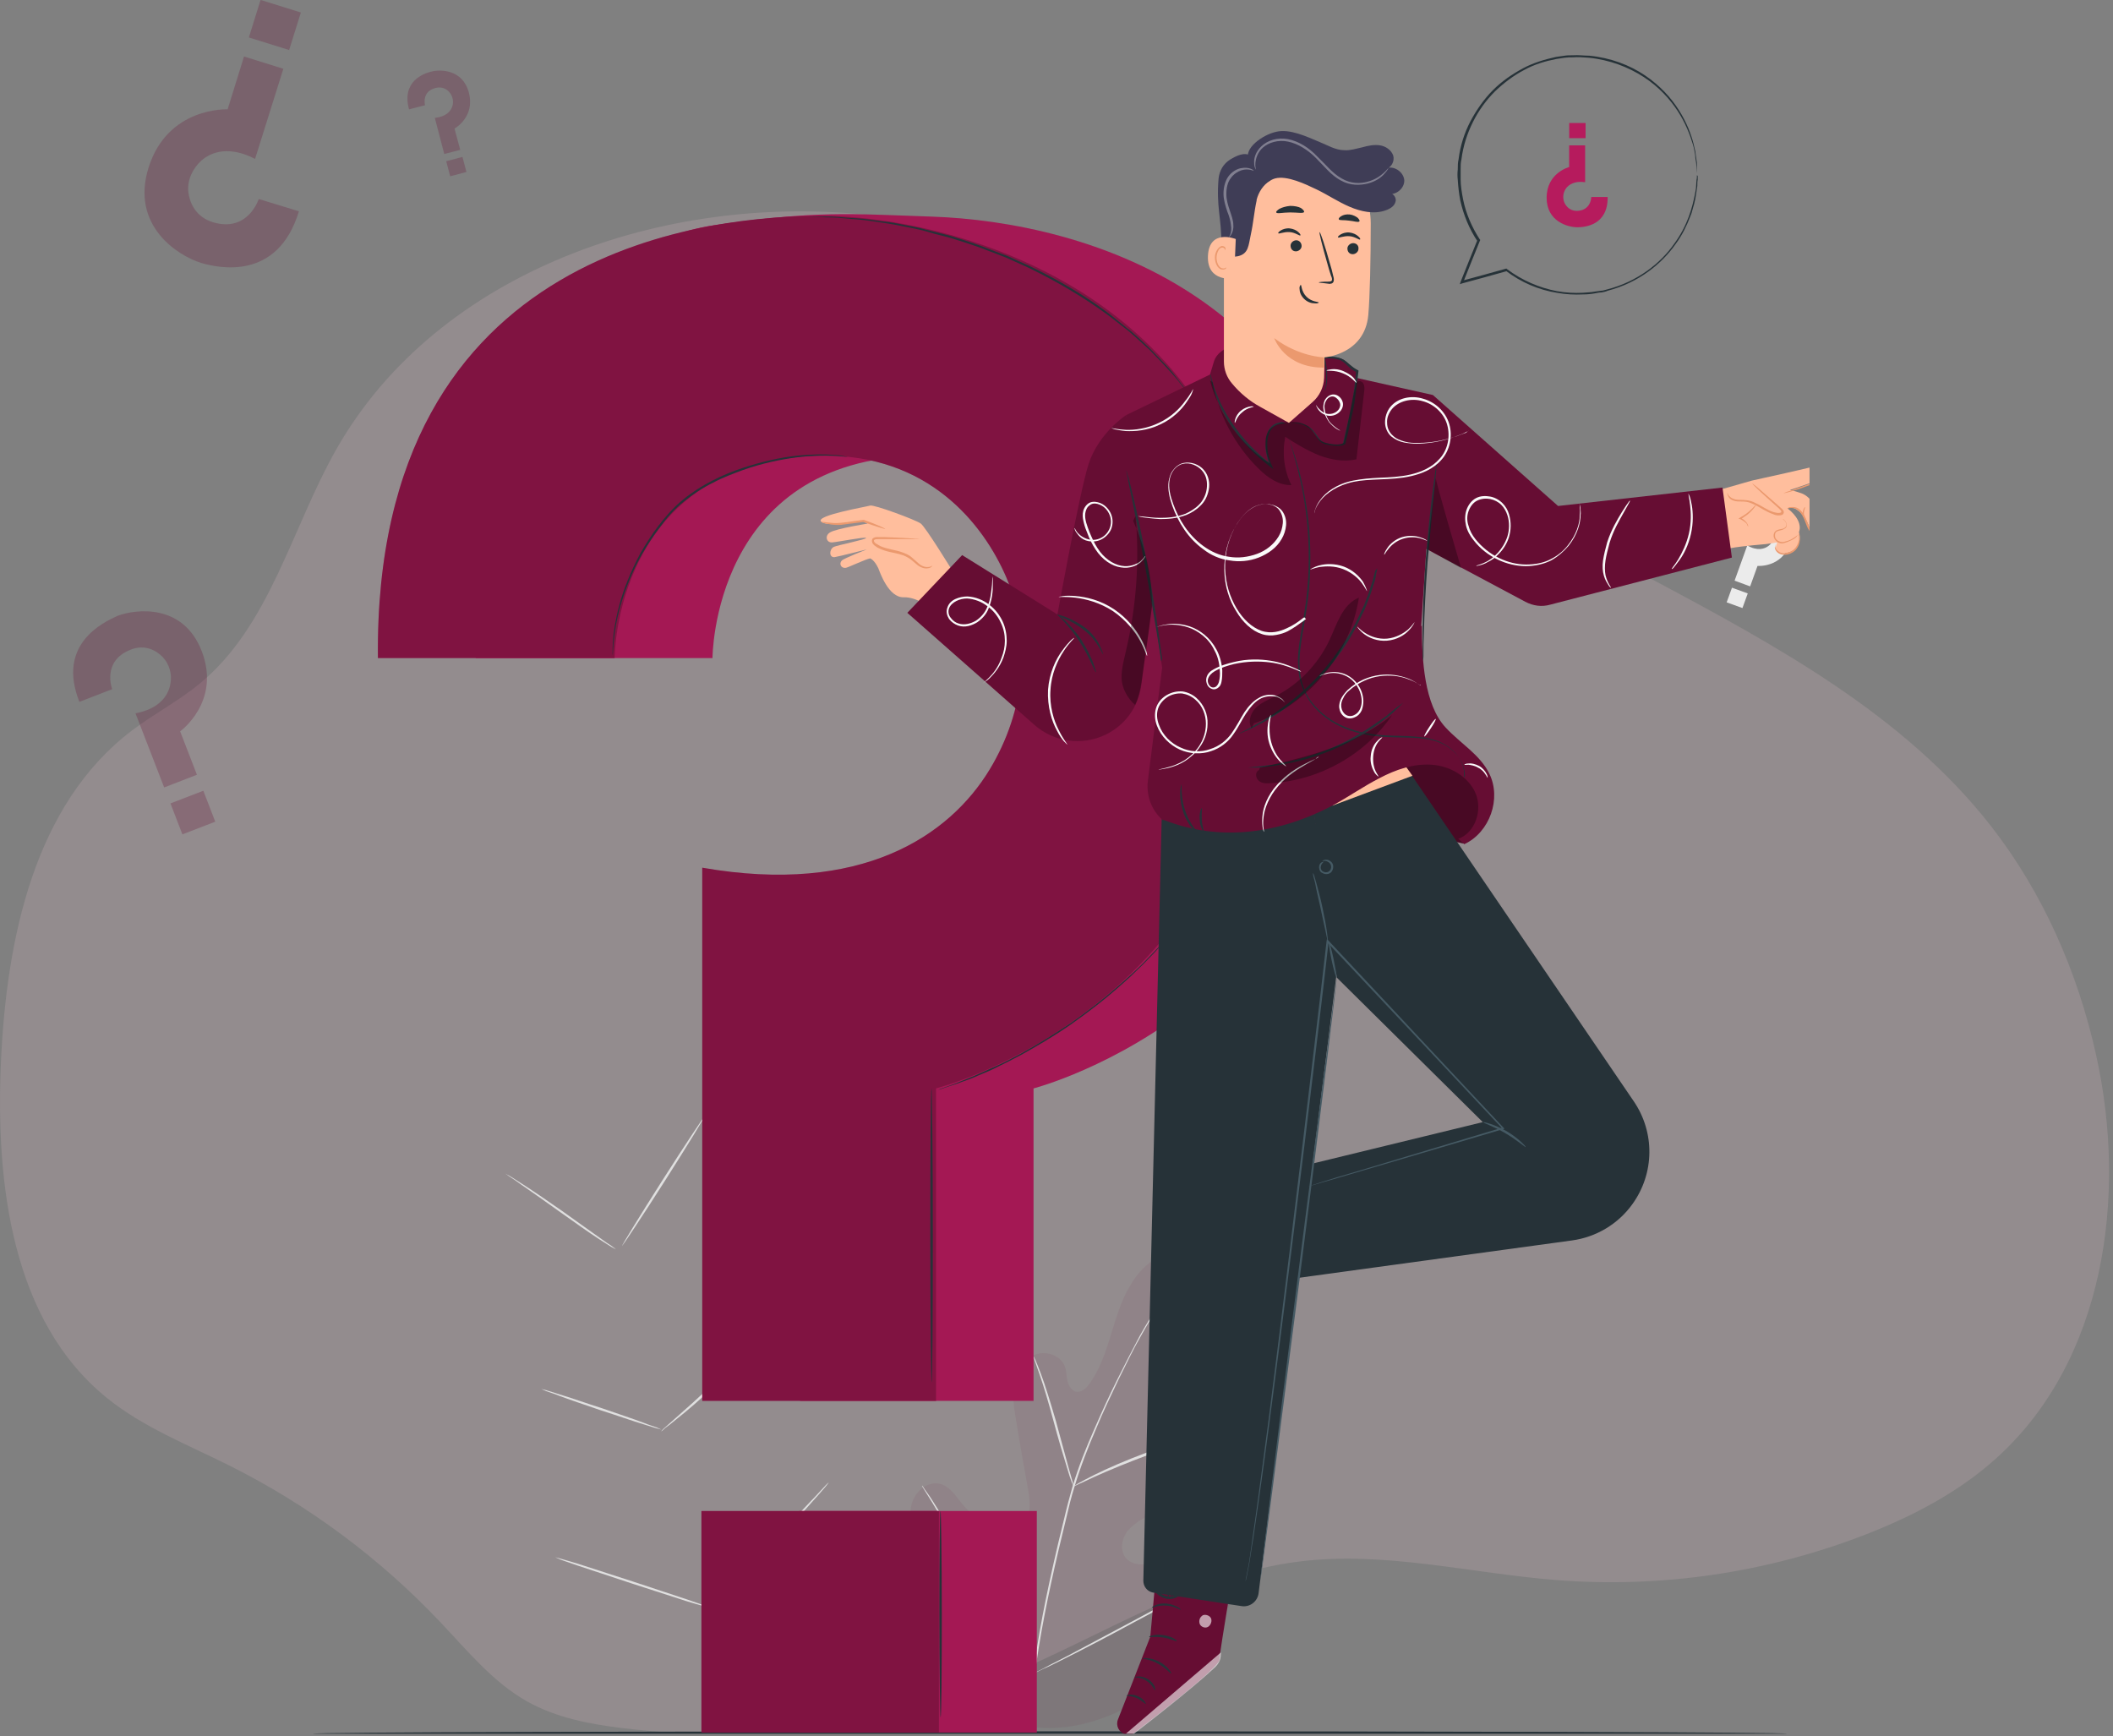 <svg width="516" height="424" viewBox="0 0 516 424" fill="none" xmlns="http://www.w3.org/2000/svg">
<rect x="0" y="0" width="516" height="424" fill="#808080" stroke="none"/>
<g clip-path="url(#clip0_165_26321)">
<path opacity="0.18" d="M403.206 141.347C433.638 157.57 464.993 174.56 486.205 201.73C498.943 218.066 507.431 237.511 511.9 257.744C519.556 292.28 513.888 332.317 487.551 356.068C478.387 364.369 467.179 370.23 455.618 374.732C431.653 384.048 405.895 387.859 380.253 385.883C359.196 384.244 338.175 378.707 317.224 381.345C291.67 384.553 269.359 399.468 245.553 409.289C215.972 421.444 183.763 425.828 152.001 422.023C143.993 421.052 135.886 419.497 128.843 415.571C120.483 410.907 114.286 403.288 107.695 396.323C92.833 380.561 75.303 367.536 55.91 357.848C45.738 352.768 34.96 348.554 26.127 341.407C2.864 322.623 -1.119 289.009 0.234 259.201C1.588 229.393 8.32 196.489 32.224 178.388C37.561 174.349 43.567 171.219 48.741 166.962C65.998 152.765 71.158 129.001 82.212 109.576C106.997 66.141 162.3 47.125 212.09 52.5C283.436 60.204 341.869 108.655 403.206 141.347Z" fill="#EAC7D1"/>
<g clip-path="url(#clip1_165_26321)">
<path d="M249.591 421.4C232.391 413.2 225.491 393.8 223.091 375.8C222.691 372.8 221.791 369.7 222.791 366.8C223.791 363.9 226.791 361.6 229.691 362.4C232.091 363.1 233.491 365.5 235.091 367.4C237.191 370 240.091 371.9 243.291 372.9C245.391 373.6 247.791 373.8 249.591 372.4C251.891 370.5 251.591 366.9 251.091 363.9C250.091 358.3 249.091 352.8 248.191 347.2C247.691 344.2 247.191 341.2 247.591 338.2C247.991 335.2 249.691 332.2 252.391 331C255.091 329.7 258.891 330.8 259.991 333.6C260.491 334.8 260.391 336.1 260.691 337.3C260.991 338.5 261.791 339.8 262.991 339.9C264.191 340 265.291 339 265.991 338C268.591 334.5 269.991 330.2 271.291 326C272.591 321.8 273.791 317.5 276.091 313.8C278.291 310 281.791 306.8 285.991 305.8C290.191 304.8 295.191 306.7 296.991 310.7C298.791 314.7 297.091 319.4 294.991 323.3C291.891 329 287.991 334.3 283.391 338.9C282.591 339.7 281.691 340.6 281.491 341.8C281.191 343.9 283.391 345.6 285.491 345.9C287.791 346.3 290.191 345.6 292.591 345.5C294.991 345.4 297.691 346 298.891 348C300.591 350.8 298.591 354.5 296.491 357C292.191 362 286.991 366.3 281.291 369.6C279.191 370.8 277.091 371.9 275.491 373.7C273.991 375.5 273.391 378.4 274.791 380.3C276.191 382.2 279.091 382.4 281.291 381.6C283.491 380.8 285.391 379.2 287.391 378C291.191 375.8 296.591 375.1 299.791 378.2C301.891 380.2 302.591 383.5 302.191 386.4C301.791 389.3 300.391 392 298.891 394.5C293.591 403.3 286.291 410.9 277.291 415.9C268.291 420.8 259.591 423.2 249.591 421.4Z" fill="#660D33" fill-opacity="0.07"/>
<path d="M252.29 409.3C253.39 399.8 255.49 389.5 257.99 378.7C258.59 376 259.29 373.4 259.89 370.8C260.49 368.2 261.19 365.6 261.89 363.1C263.39 358.1 265.29 353.4 267.19 349.1C269.09 344.7 270.99 340.6 272.89 336.8C274.79 333 276.59 329.5 278.29 326.3C281.79 320 285.29 315.3 287.79 312.1C288.99 310.5 290.09 309.3 290.69 308.5C290.99 308.1 291.29 307.8 291.49 307.6C291.69 307.4 291.79 307.3 291.79 307.3C291.79 307.3 291.69 307.4 291.59 307.6C291.39 307.8 291.19 308.1 290.79 308.5C290.09 309.3 289.19 310.5 287.89 312.1C285.49 315.3 282.09 320 278.59 326.3C276.79 329.4 275.09 333 273.19 336.8C271.39 340.6 269.39 344.7 267.59 349.1C265.69 353.5 263.89 358.1 262.39 363.1C261.59 365.6 260.99 368.1 260.39 370.7C259.79 373.3 259.09 376 258.49 378.6C255.99 389.3 253.89 399.6 252.69 409.1" fill="#E0E0E0"/>
<path d="M262.19 363.1C262.19 363.1 261.99 362.7 261.69 361.9C261.39 361.1 260.99 359.9 260.59 358.5C259.69 355.6 258.49 351.6 257.29 347.1C256.09 342.6 254.89 338.6 253.89 335.7C253.39 334.3 252.99 333.1 252.69 332.3C252.39 331.5 252.29 331 252.29 331C252.29 331 252.49 331.4 252.89 332.2C253.19 333 253.69 334.1 254.19 335.5C255.29 338.4 256.49 342.4 257.79 346.8C258.99 351.2 260.09 355.2 260.89 358.2C261.29 359.6 261.59 360.7 261.89 361.7C262.09 362.6 262.19 363.1 262.19 363.1Z" fill="#E0E0E0"/>
<path d="M299.291 349.4C299.291 349.4 298.791 349.6 297.791 349.8C296.791 350.1 295.391 350.4 293.691 350.9C290.291 351.9 285.491 353.4 280.391 355.3C275.291 357.2 270.691 359.1 267.391 360.6C265.791 361.3 264.491 362 263.491 362.4C262.591 362.8 262.091 363.1 262.091 363C262.091 363 262.591 362.7 263.391 362.2C264.291 361.7 265.591 361 267.191 360.2C270.391 358.6 274.991 356.6 280.091 354.7C285.191 352.8 289.991 351.3 293.491 350.5C295.191 350 296.691 349.7 297.591 349.6C298.791 349.5 299.291 349.4 299.291 349.4Z" fill="#E0E0E0"/>
<path d="M252.691 408.5C252.691 408.5 252.591 408.4 252.391 408.1C252.191 407.8 251.891 407.3 251.491 406.8C250.691 405.7 249.691 404.1 248.391 402C245.791 397.9 242.391 392.2 238.691 385.8C234.991 379.4 231.691 373.6 229.191 369.5C227.991 367.5 226.991 365.8 226.191 364.6C225.891 364.1 225.591 363.6 225.391 363.3C225.191 363 225.091 362.8 225.191 362.8C225.191 362.8 225.291 362.9 225.491 363.2C225.691 363.5 225.991 364 226.391 364.5C227.191 365.6 228.191 367.2 229.491 369.3C232.091 373.4 235.491 379.1 239.191 385.5C242.891 391.9 246.191 397.7 248.691 401.8C249.891 403.8 250.891 405.5 251.691 406.7C251.991 407.2 252.291 407.7 252.491 408C252.591 408.4 252.691 408.5 252.691 408.5Z" fill="#E0E0E0"/>
<path d="M300.89 383.5C300.89 383.5 300.69 383.6 300.39 383.8C299.99 384 299.59 384.2 298.99 384.5C297.69 385.2 295.99 386.1 293.79 387.2C289.39 389.5 283.49 392.7 276.89 396.2C270.29 399.8 264.29 402.9 259.89 405.1C257.69 406.2 255.89 407.1 254.69 407.6C254.09 407.9 253.59 408.1 253.29 408.3C252.99 408.4 252.79 408.5 252.79 408.5C252.79 408.5 252.99 408.4 253.29 408.2C253.69 408 254.09 407.8 254.69 407.5C255.99 406.8 257.69 405.9 259.89 404.8C264.29 402.5 270.19 399.3 276.79 395.8C283.39 392.2 289.39 389.1 293.79 386.9C295.99 385.8 297.79 384.9 298.99 384.4C299.59 384.1 300.09 383.9 300.39 383.7C300.69 383.5 300.89 383.5 300.89 383.5Z" fill="#E0E0E0"/>
<path d="M123.391 286.6C123.391 286.6 123.791 286.8 124.491 287.2C125.191 287.6 126.191 288.3 127.491 289.1C129.991 290.7 133.391 293 137.091 295.6C140.691 298.2 143.991 300.5 146.491 302.3C147.591 303.1 148.591 303.8 149.391 304.3C150.091 304.8 150.391 305.1 150.391 305.1C150.391 305.1 149.991 304.9 149.291 304.5C148.591 304.1 147.591 303.4 146.291 302.6C143.791 301 140.491 298.6 136.791 296C133.191 293.4 129.891 291.1 127.291 289.3C126.191 288.5 125.191 287.8 124.391 287.3C123.791 286.9 123.391 286.6 123.391 286.6Z" fill="#E0E0E0"/>
<path d="M151.891 304.3C151.791 304.2 156.191 297 161.791 288.2C167.391 279.4 172.091 272.4 172.191 272.4C172.291 272.5 167.891 279.7 162.291 288.5C156.691 297.3 151.991 304.3 151.891 304.3Z" fill="#E0E0E0"/>
<path d="M161.491 349.5C161.491 349.5 161.791 349.1 162.391 348.6C163.091 348 163.991 347.2 165.091 346.2C167.391 344.2 170.491 341.4 173.791 338.3C177.091 335.1 180.091 332.1 182.191 330C183.191 329 183.991 328.1 184.691 327.4C185.291 326.8 185.591 326.5 185.691 326.5C185.691 326.5 185.391 326.9 184.891 327.5C184.391 328.1 183.591 329.1 182.491 330.2C180.491 332.4 177.591 335.5 174.191 338.7C170.891 341.9 167.691 344.6 165.291 346.5C164.091 347.5 163.191 348.2 162.491 348.7C161.891 349.3 161.491 349.6 161.491 349.5Z" fill="#E0E0E0"/>
<path d="M132.191 339.2C132.191 339.2 132.591 339.3 133.391 339.5C134.291 339.8 135.291 340.1 136.591 340.5C139.291 341.3 142.891 342.6 146.991 343.9C150.991 345.3 154.691 346.5 157.291 347.5C158.491 348 159.591 348.3 160.391 348.6C161.091 348.9 161.491 349.1 161.491 349.1C161.491 349.1 161.091 349 160.291 348.8C159.391 348.5 158.391 348.2 157.091 347.8C154.391 347 150.791 345.7 146.691 344.4C142.691 343 138.991 341.8 136.391 340.8C135.191 340.3 134.091 340 133.291 339.7C132.591 339.4 132.191 339.2 132.191 339.2Z" fill="#E0E0E0"/>
<path d="M135.591 380.3C135.591 380.3 136.091 380.4 137.091 380.7C138.191 381 139.491 381.4 141.191 381.9C144.591 383 149.291 384.5 154.491 386.2C159.691 387.9 164.391 389.5 167.791 390.6C169.391 391.2 170.791 391.6 171.791 392C172.691 392.3 173.291 392.6 173.191 392.6C173.191 392.6 172.691 392.5 171.691 392.2C170.591 391.9 169.291 391.5 167.591 391C164.191 389.9 159.491 388.4 154.291 386.7C149.091 385 144.391 383.4 140.991 382.3C139.391 381.7 137.991 381.3 136.991 380.9C136.091 380.5 135.591 380.3 135.591 380.3Z" fill="#E0E0E0"/>
<path d="M172.391 392C172.391 392 172.791 391.5 173.591 390.8C174.491 390 175.591 388.9 176.891 387.7C179.691 385.1 183.491 381.4 187.691 377.3C191.791 373.2 195.491 369.3 198.091 366.5C199.391 365.2 200.391 364 201.191 363.2C201.891 362.4 202.391 362 202.391 362C202.391 362 202.091 362.5 201.391 363.3C200.691 364.1 199.691 365.3 198.391 366.7C195.891 369.6 192.191 373.5 188.091 377.6C183.991 381.8 180.091 385.4 177.191 387.9C175.791 389.2 174.591 390.2 173.791 390.9C172.891 391.7 172.391 392.1 172.391 392Z" fill="#E0E0E0"/>
<path d="M72.991 51.6L63.191 48.6C63.191 48.6 60.591 56.8 52.091 54.3C47.691 53 46.291 49.4 45.991 46.9C45.691 44 46.991 41.2 49.191 39.2C51.691 37 56.091 35.6 62.291 38.8L69.191 16.8L59.591 13.8L55.591 26.7C55.591 26.7 40.991 26 36.291 40.9C31.791 55.2 43.591 62.5 49.091 64.2C53.191 65.4 67.791 68.8 72.991 51.6Z" fill="#660D33" fill-opacity="0.26"/>
<path d="M60.776 9.148L70.608 12.215L73.467 3.051L63.635 -0.016L60.776 9.148Z" fill="#660D33" fill-opacity="0.26"/>
<path d="M99.89 26.7L103.79 25.7C103.79 25.7 102.89 22.4 106.29 21.5C108.09 21 109.29 21.9 109.89 22.7C110.59 23.6 110.79 24.8 110.49 25.9C110.09 27.2 108.89 28.5 106.19 28.8L108.49 37.6L112.39 36.6L110.99 31.4C110.99 31.4 116.09 28.6 114.49 22.6C112.99 16.9 107.49 16.9 105.29 17.5C103.59 17.9 97.99 19.8 99.89 26.7Z" fill="#660D33" fill-opacity="0.26"/>
<path d="M112.933 38.324L108.969 39.37L109.938 43.044L113.902 41.998L112.933 38.324Z" fill="#660D33" fill-opacity="0.26"/>
<path d="M422.69 127.9L426.49 129.3C426.49 129.3 427.69 126.1 430.99 127.3C432.69 127.9 433.19 129.3 433.29 130.3C433.39 131.5 432.79 132.6 431.89 133.3C430.89 134.1 429.09 134.6 426.69 133.2L423.59 141.8L427.39 143.2L429.19 138.2C429.19 138.2 434.99 138.7 437.09 132.9C439.09 127.3 434.59 124.2 432.49 123.5C430.79 122.8 425.09 121.2 422.69 127.9Z" fill="#EBEBEB"/>
<path d="M426.805 144.919L422.95 143.523L421.656 147.096L425.511 148.492L426.805 144.919Z" fill="#EBEBEB"/>
<path d="M19.391 171.4L27.391 168.3C27.391 168.3 24.791 161.5 31.791 158.7C35.391 157.2 38.191 158.9 39.691 160.4C41.391 162.2 42.091 164.7 41.591 167.1C41.091 169.9 38.891 173.1 33.091 174.2L40.091 192.3L48.091 189.2L43.991 178.6C43.991 178.6 53.991 171.4 49.291 159.1C44.791 147.3 33.191 148.7 28.691 150.4C25.191 152 13.791 157.3 19.391 171.4Z" fill="#660D33" fill-opacity="0.26"/>
<path d="M49.654 193.107L41.629 196.198L44.541 203.756L52.566 200.665L49.654 193.107Z" fill="#660D33" fill-opacity="0.26"/>
<path d="M436.391 423.4C436.391 423.6 355.766 424 256.391 424C156.934 424 76.391 423.8 76.391 423.4C76.391 423 156.934 422.8 256.391 422.8C355.847 422.8 436.391 423 436.391 423.4Z" fill="#263238"/>
<path d="M392.591 48.1H388.591C388.591 48.1 388.591 51.401 385.091 51.501C383.291 51.501 382.391 50.3 381.991 49.401C381.591 48.3 381.691 47.2 382.291 46.2C382.991 45.1 384.491 44.1 387.091 44.501V35.501H383.191V40.8C383.191 40.8 377.691 42.2 377.691 48.3C377.691 54.1 382.891 55.501 385.191 55.501C386.891 55.501 392.691 55.1 392.591 48.1Z" fill="#B61B5D"/>
<path d="M383.204 33.739H387.204V30.039H383.204V33.739Z" fill="#B61B5D"/>
<path d="M414.391 42.8C414.391 42.8 414.391 42.6 414.391 42.3C414.391 41.9 414.391 41.4 414.391 40.8C414.391 40.5 414.391 40.1 414.391 39.7C414.291 39.3 414.291 38.9 414.191 38.4C414.091 37.9 414.091 37.4 413.991 36.9C413.891 36.4 413.691 35.8 413.591 35.2C412.991 32.8 411.891 29.9 409.991 26.9C408.091 23.9 405.391 20.9 401.691 18.4C397.991 15.9 393.291 14.1 388.091 13.6C386.791 13.6 385.491 13.4 384.091 13.5C383.391 13.5 382.691 13.5 382.091 13.6C381.391 13.7 380.691 13.8 379.991 13.9C377.291 14.5 374.491 15.3 371.891 16.7C369.291 18.1 366.791 19.8 364.591 22C362.391 24.2 360.591 26.8 359.091 29.6C357.591 32.5 356.591 35.6 356.191 38.9C355.991 39.7 355.991 40.6 355.991 41.4C355.891 42.2 355.891 43.1 355.991 43.9C356.091 45.6 356.291 47.3 356.591 48.9C357.391 52.5 358.791 55.9 360.791 58.9V58.6C359.391 62.1 357.991 65.5 356.691 68.8L356.491 69.4L357.091 69.2C360.791 68.2 364.491 67.2 367.991 66.2L367.691 66.1C371.491 69 375.791 70.8 380.191 71.5C382.391 71.9 384.491 72 386.591 71.9C387.591 71.9 388.691 71.8 389.691 71.6C390.191 71.5 390.691 71.4 391.191 71.4C391.691 71.3 392.191 71.2 392.591 71C400.291 69 405.891 64.3 409.191 59.6C410.891 57.3 411.991 54.9 412.791 52.8C412.991 52.3 413.191 51.8 413.291 51.3C413.391 50.8 413.591 50.3 413.691 49.9C413.791 49.4 413.891 49 413.991 48.6C414.091 48.2 414.091 47.8 414.191 47.4C414.291 46.6 414.391 46 414.491 45.4C414.491 44.8 414.491 44.3 414.591 43.9C414.591 43.5 414.591 43.2 414.591 43C414.491 42.9 414.491 42.8 414.391 42.8C414.391 42.8 414.391 42.9 414.391 43.1C414.391 43.3 414.391 43.6 414.291 44C414.291 44.4 414.191 44.9 414.191 45.5C414.191 46.1 413.991 46.8 413.891 47.5C413.291 50.5 412.191 55 408.791 59.6C405.591 64.2 399.891 68.8 392.391 70.7C391.891 70.8 391.491 71 390.991 71C390.491 71.1 389.991 71.1 389.491 71.2C388.491 71.4 387.491 71.4 386.491 71.5C384.491 71.6 382.391 71.5 380.191 71.1C375.991 70.3 371.691 68.5 367.991 65.7L367.891 65.6H367.791C364.291 66.6 360.591 67.6 356.891 68.6L357.291 69C358.591 65.7 359.991 62.3 361.391 58.8L361.491 58.6L361.391 58.5C359.491 55.6 357.991 52.2 357.291 48.7C356.991 47.1 356.691 45.4 356.691 43.8C356.691 43 356.691 42.2 356.691 41.3C356.691 40.5 356.691 39.7 356.891 38.9C357.291 35.7 358.291 32.6 359.691 29.8C361.091 27 362.891 24.5 365.091 22.3C367.291 20.2 369.691 18.4 372.191 17.1C374.691 15.7 377.491 14.9 380.091 14.4C380.791 14.3 381.391 14.2 382.091 14.1C382.791 14 383.391 14 384.091 14C385.391 13.9 386.691 14 387.991 14.1C393.091 14.6 397.691 16.4 401.391 18.8C405.091 21.2 407.791 24.2 409.691 27.1C411.591 30 412.691 32.9 413.391 35.2C413.591 35.8 413.691 36.4 413.791 36.9C413.891 37.4 413.991 37.9 413.991 38.4C414.091 38.9 414.091 39.3 414.191 39.7C414.191 40.1 414.291 40.5 414.291 40.8C414.291 41.4 414.391 41.9 414.391 42.3C414.391 42.6 414.391 42.8 414.391 42.8Z" fill="#263238"/>
<path d="M116.191 160.7H173.991C173.991 160.7 173.991 112.2 224.391 111.3C250.591 110.8 264.091 128 269.691 141.1C276.091 156.4 274.191 173.7 265.591 187.9C255.791 204.1 234.691 220.3 195.791 213.4L195.391 342.1H252.391V265.8C252.391 265.8 332.491 245.1 332.491 156.8C332.491 72.3 264.191 54.1 227.491 52.9C207.091 52.2 199.691 51.4 174.391 55C142.291 59.6 115.591 97 116.191 160.7Z" fill="#B61B5D"/>
<path d="M253.19 369H195.19V423.1H253.19V369Z" fill="#B61B5D"/>
<path opacity="0.1" d="M253.19 369H195.19V423.1H253.19V369Z" fill="black"/>
<path opacity="0.1" d="M116.191 160.7H173.991C173.991 160.7 173.991 112.2 224.391 111.3C250.591 110.8 264.091 128 269.691 141.1C276.091 156.4 274.191 173.7 265.591 187.9C255.791 204.1 234.691 220.3 195.791 213.4L195.391 342.1H252.391V265.8C252.391 265.8 332.491 245.1 332.491 156.8C332.491 72.3 264.191 54.1 227.491 52.9C207.091 52.2 199.691 51.4 174.391 55C142.291 59.6 115.591 97 116.191 160.7Z" fill="black"/>
<path d="M92.291 160.7H150.091C150.091 160.7 150.091 112.2 200.491 111.3C226.691 110.8 240.191 128 245.791 141.1C252.191 156.4 250.291 173.7 241.691 187.9C231.891 204.1 210.391 218.7 171.491 211.9V342.1H228.591V265.8C228.591 265.8 308.691 245.1 308.691 156.8C308.691 72.3 232.991 52.7 200.491 52.7C175.691 52.8 91.191 58.8 92.291 160.7Z" fill="#B61B5D"/>
<path opacity="0.3" d="M92.291 160.7H150.091C150.091 160.7 150.091 112.2 200.491 111.3C226.691 110.8 240.191 128 245.791 141.1C252.191 156.4 250.291 173.7 241.691 187.9C231.891 204.1 210.391 218.7 171.491 211.9V342.1H228.591V265.8C228.591 265.8 308.691 245.1 308.691 156.8C308.691 72.3 232.991 52.7 200.491 52.7C175.691 52.8 91.191 58.8 92.291 160.7Z" fill="black"/>
<path d="M229.291 369H171.291V423.1H229.291V369Z" fill="#B61B5D"/>
<path opacity="0.3" d="M229.291 369H171.291V423.1H229.291V369Z" fill="black"/>
<path d="M206.991 111.6C206.991 111.6 206.691 111.6 206.091 111.5C205.491 111.5 204.691 111.3 203.591 111.3C201.491 111.2 198.291 111.2 194.491 111.7C190.691 112.2 186.191 113.1 181.391 114.8C178.991 115.7 176.491 116.6 174.091 117.9C171.591 119.1 169.191 120.7 166.991 122.5C164.691 124.3 162.791 126.5 161.191 128.7C159.491 130.9 158.091 133.1 156.791 135.3C154.291 139.7 152.691 144 151.591 147.7C150.491 151.4 150.091 154.5 149.891 156.6C149.791 157.7 149.691 158.5 149.691 159.1C149.691 159.7 149.591 160 149.591 160C149.591 160 149.591 159.7 149.591 159.1C149.591 158.5 149.591 157.7 149.691 156.6C149.791 154.5 150.291 151.3 151.291 147.6C152.291 143.9 153.991 139.6 156.391 135.1C157.691 132.9 159.091 130.6 160.791 128.4C162.491 126.2 164.391 124 166.691 122.1C168.991 120.2 171.391 118.7 173.891 117.4C176.391 116.1 178.891 115.1 181.291 114.3C186.091 112.7 190.691 111.7 194.491 111.3C198.291 110.9 201.491 110.9 203.591 111.1C204.691 111.1 205.491 111.3 206.091 111.4C206.691 111.5 206.991 111.6 206.991 111.6Z" fill="#263238"/>
<path d="M293.991 101.3C293.991 101.3 293.891 101.2 293.791 101.1C293.691 100.9 293.491 100.7 293.291 100.4C292.791 99.8 292.191 98.9 291.391 97.7C290.991 97.1 290.491 96.4 289.991 95.8C289.391 95.1 288.791 94.4 288.191 93.6C287.591 92.8 286.891 92 286.091 91.1C285.291 90.2 284.491 89.4 283.591 88.4C282.691 87.5 281.791 86.5 280.791 85.5C279.791 84.6 278.691 83.6 277.591 82.6C276.991 82.1 276.491 81.6 275.891 81.1C275.291 80.6 274.691 80.1 273.991 79.6C272.691 78.6 271.491 77.6 270.091 76.6C264.591 72.6 258.191 68.8 251.191 65.4C249.391 64.6 247.691 63.8 245.891 63C244.091 62.3 242.391 61.6 240.691 61C238.991 60.3 237.291 59.8 235.591 59.2C233.891 58.7 232.291 58.1 230.591 57.7C228.991 57.3 227.391 56.9 225.791 56.4C224.291 56 222.691 55.7 221.191 55.4C219.691 55.1 218.291 54.8 216.891 54.6C215.491 54.4 214.191 54.2 212.891 54C210.391 53.6 208.091 53.5 205.991 53.3C204.991 53.2 203.991 53.1 203.191 53.1C202.291 53.1 201.491 53.1 200.791 53C199.391 53 198.291 52.9 197.491 52.9C197.091 52.9 196.891 52.9 196.591 52.9C196.391 52.9 196.291 52.9 196.291 52.9C196.291 52.9 196.391 52.9 196.591 52.9C196.791 52.9 197.091 52.9 197.491 52.9C198.291 52.9 199.391 52.9 200.791 52.9C201.491 52.9 202.291 52.9 203.191 52.9C204.091 52.9 204.991 53 205.991 53.1C207.991 53.3 210.391 53.3 212.891 53.7C214.191 53.9 215.491 54.1 216.891 54.2C218.291 54.4 219.691 54.7 221.191 55C222.691 55.3 224.191 55.5 225.791 56C227.391 56.4 228.991 56.8 230.591 57.2C232.291 57.6 233.891 58.2 235.591 58.7C237.291 59.3 238.991 59.8 240.691 60.5C242.391 61.2 244.191 61.8 245.991 62.5C247.691 63.3 249.491 64.1 251.291 64.9C258.391 68.3 264.791 72.1 270.291 76.2C271.691 77.2 272.891 78.3 274.191 79.3C274.791 79.8 275.391 80.3 276.091 80.8C276.691 81.3 277.191 81.8 277.791 82.3C278.891 83.3 279.991 84.3 280.991 85.3C281.991 86.3 282.891 87.3 283.791 88.2C284.691 89.1 285.491 90 286.291 90.9C286.991 91.8 287.691 92.7 288.291 93.5C288.891 94.3 289.491 95 290.091 95.7C290.591 96.4 290.991 97.1 291.391 97.7C292.191 98.9 292.791 99.8 293.191 100.5C293.391 100.8 293.491 101 293.691 101.2C293.991 101.2 293.991 101.3 293.991 101.3Z" fill="#263238"/>
<path d="M287.991 225.3C287.991 225.3 287.891 225.5 287.591 225.9C287.291 226.3 286.791 226.9 286.291 227.6C285.691 228.3 284.991 229.2 284.091 230.2C283.191 231.2 282.291 232.3 281.091 233.5C279.991 234.7 278.691 236 277.291 237.3C275.891 238.7 274.391 240 272.691 241.5C269.391 244.4 265.591 247.3 261.491 250.2C257.291 253.1 253.191 255.5 249.391 257.6C247.491 258.6 245.591 259.6 243.891 260.4C242.191 261.3 240.491 262 238.991 262.6C237.491 263.3 236.091 263.8 234.891 264.2C233.691 264.7 232.591 265 231.691 265.3C230.891 265.6 230.191 265.8 229.691 266C229.191 266.1 228.991 266.2 228.991 266.2C228.991 266.2 229.191 266.1 229.691 265.9C230.191 265.7 230.891 265.5 231.691 265.2C232.591 264.9 233.591 264.5 234.791 264C235.991 263.5 237.391 263 238.891 262.3C240.391 261.6 242.091 260.9 243.791 260.1C245.591 259.3 247.391 258.3 249.291 257.3C253.091 255.2 257.191 252.7 261.391 249.9C265.491 247 269.291 244.1 272.591 241.2C274.191 239.8 275.791 238.4 277.191 237.1C278.591 235.8 279.891 234.5 280.991 233.3C282.191 232.1 283.191 231 284.091 230.1C284.991 229.2 285.691 228.3 286.291 227.6C286.891 226.9 287.391 226.4 287.691 226C287.791 225.5 287.991 225.3 287.991 225.3Z" fill="#263238"/>
<path d="M227.491 337.6C227.391 337.6 227.191 321.5 227.191 301.7C227.191 281.9 227.291 265.8 227.491 265.8C227.591 265.8 227.791 281.9 227.791 301.7C227.791 321.5 227.691 337.6 227.491 337.6Z" fill="#263238"/>
<path d="M229.691 419.4C229.591 419.4 229.391 408.1 229.391 394.2C229.391 380.3 229.491 369 229.691 369C229.791 369 229.991 380.3 229.991 394.2C229.991 408.1 229.891 419.4 229.691 419.4Z" fill="#263238"/>
<path d="M322.253 198.248L357.61 206.046L363.003 198.248L362.204 188.15L356.811 183.251H338.233L320.954 198.848" fill="#660D33"/>
<g opacity="0.3">
<path d="M322.253 198.248L357.61 206.046L363.003 198.248L362.204 188.15L356.811 183.251H338.233L320.954 198.848" fill="black"/>
</g>
<path d="M376.188 125.363L420.834 119.364L427.825 117.364C427.825 117.364 443.906 113.865 445.404 113.265C447.102 112.665 447.901 113.365 448.001 113.965C448.301 114.965 447.302 116.165 445.804 116.665C445.304 116.865 437.114 119.664 437.114 119.664C437.114 119.664 437.913 119.764 439.911 120.464C441.908 121.164 443.706 123.663 444.705 126.562C445.604 129.462 445.604 130.362 444.505 130.862C444.006 131.062 443.606 130.862 443.207 130.662C442.607 130.262 442.108 129.662 441.908 128.962C440.31 124.263 437.414 123.863 437.414 123.863L436.515 124.163C436.515 124.163 439.511 126.263 439.511 128.862C439.511 129.262 439.411 129.662 439.311 129.962C439.711 131.162 439.511 132.661 438.712 133.661C437.813 134.761 436.415 135.261 435.017 135.061C434.417 134.961 433.718 134.561 433.618 133.961C433.618 133.661 433.718 133.261 433.818 132.961C433.918 132.761 433.918 132.661 434.018 132.461L431.321 132.861C431.321 132.861 425.228 133.361 422.632 133.861L380.882 146.458C375.089 148.158 368.996 144.859 367.298 139.06C365.401 132.661 369.696 126.263 376.188 125.363Z" fill="#FFBE9D"/>
<path d="M421.832 120.464C421.932 121.364 422.831 122.064 423.73 122.264C424.629 122.464 425.627 122.364 426.526 122.464C429.323 122.863 431.42 125.363 434.217 125.563C434.617 125.563 435.116 125.563 435.216 125.163C435.316 124.863 435.016 124.463 434.716 124.263C432.419 122.164 430.122 120.164 427.725 118.064" fill="#FFBE9D"/>
<path d="M427.925 118.064C427.925 118.064 428.225 118.264 428.724 118.664C429.223 119.064 429.923 119.664 430.822 120.464C431.72 121.264 432.819 122.164 433.918 123.163C434.217 123.463 434.517 123.663 434.817 123.963C435.116 124.263 435.516 124.463 435.616 125.063C435.616 125.363 435.416 125.663 435.116 125.763C434.817 125.863 434.617 125.863 434.317 125.863C433.818 125.863 433.418 125.763 433.019 125.563C431.221 124.963 429.923 123.963 428.524 123.263C427.825 122.963 427.226 122.663 426.527 122.563C425.927 122.464 425.228 122.464 424.629 122.464C423.43 122.464 422.432 121.964 422.132 121.364C421.733 120.764 421.832 120.364 421.832 120.364C421.932 120.364 421.832 120.764 422.332 121.164C422.731 121.664 423.63 122.064 424.729 122.064C425.328 122.064 425.927 122.064 426.627 122.164C427.326 122.264 428.025 122.464 428.724 122.863C430.122 123.463 431.521 124.563 433.119 125.063C433.518 125.163 433.918 125.263 434.317 125.263C434.717 125.263 435.016 125.163 435.016 124.963C435.016 124.763 434.717 124.463 434.417 124.163C434.118 123.863 433.818 123.663 433.518 123.363C432.42 122.364 431.421 121.464 430.522 120.664C429.623 119.864 429.024 119.264 428.524 118.764C428.125 118.364 427.925 118.164 427.925 118.064Z" fill="#EB996E"/>
<path d="M436.415 124.164C436.415 124.264 437.114 123.864 438.213 124.164C438.712 124.264 439.312 124.664 439.711 125.263C440.21 125.863 440.51 126.563 440.81 127.363C441.109 128.163 441.409 128.963 441.809 129.563C442.208 130.162 442.707 130.662 443.307 130.962C443.806 131.262 444.405 131.162 444.705 130.962C445.005 130.762 445.105 130.662 445.105 130.662C445.105 130.662 444.905 130.762 444.705 130.862C444.405 130.962 444.006 130.962 443.506 130.762C443.007 130.462 442.608 130.062 442.208 129.363C441.809 128.763 441.509 127.963 441.209 127.163C440.91 126.363 440.51 125.563 440.011 124.964C439.511 124.364 438.912 123.964 438.313 123.864C437.713 123.764 437.214 123.864 436.914 123.864C436.615 124.064 436.415 124.164 436.415 124.164Z" fill="#EB996E"/>
<path d="M446.502 116.465C446.502 116.465 445.903 116.665 444.904 117.065C443.806 117.465 442.507 117.965 441.009 118.465C439.511 118.965 438.212 119.465 437.114 119.865C436.115 120.165 435.516 120.465 435.516 120.465C435.516 120.465 436.215 120.365 437.214 120.065C438.212 119.765 439.611 119.365 441.109 118.765C442.607 118.265 444.005 117.665 445.004 117.265C445.903 116.865 446.502 116.565 446.502 116.465Z" fill="#EB996E"/>
<path d="M435.317 126.662C435.317 126.662 435.417 126.862 435.716 127.062C435.916 127.262 436.315 127.762 436.216 128.262C436.216 128.562 436.016 128.762 435.716 128.962C435.417 129.162 435.017 129.162 434.617 129.262C434.218 129.362 433.719 129.462 433.419 129.861C433.119 130.261 433.019 130.861 433.219 131.361C433.419 131.861 433.818 132.261 434.218 132.461C434.617 132.661 435.117 132.761 435.516 132.661C436.315 132.461 437.015 132.161 437.614 131.861C438.213 131.561 438.613 131.261 438.812 130.961C439.012 130.661 439.112 130.461 439.112 130.461C439.112 130.461 439.012 130.661 438.713 130.861C438.513 131.061 438.013 131.361 437.514 131.661C437.015 131.961 436.315 132.161 435.516 132.361C434.817 132.461 433.818 132.061 433.519 131.261C433.419 130.861 433.419 130.361 433.619 130.061C433.818 129.761 434.218 129.661 434.617 129.561C435.017 129.462 435.417 129.362 435.716 129.162C436.116 128.962 436.315 128.662 436.315 128.262C436.315 127.562 435.916 127.162 435.616 126.862C435.417 126.762 435.317 126.662 435.317 126.662Z" fill="#EB996E"/>
<path d="M434.318 132.261C434.318 132.261 434.118 132.261 433.918 132.461C433.719 132.661 433.419 133.061 433.419 133.66C433.419 134.26 433.918 134.96 434.618 135.26C435.317 135.56 436.216 135.56 437.015 135.26C437.814 134.96 438.513 134.46 438.912 133.76C439.312 133.16 439.512 132.461 439.512 131.861C439.512 131.261 439.412 130.861 439.412 130.561C439.312 130.261 439.212 130.161 439.212 130.161C439.112 130.161 439.412 130.861 439.312 131.861C439.212 132.361 439.012 132.961 438.613 133.56C438.213 134.16 437.614 134.66 436.815 134.86C436.016 135.16 435.217 135.16 434.618 134.86C434.018 134.56 433.619 134.06 433.519 133.56C433.419 133.061 433.719 132.661 433.918 132.461C434.218 132.361 434.318 132.261 434.318 132.261Z" fill="#EB996E"/>
<path d="M426.926 128.562C426.926 128.562 426.926 128.262 426.627 127.763C426.327 127.363 425.828 126.763 425.029 126.463V126.763C425.328 126.563 425.728 126.463 426.027 126.163C427.925 124.963 428.924 123.264 428.824 123.264C428.724 123.164 427.725 124.663 425.828 125.863C425.528 126.063 425.129 126.263 424.829 126.463L424.529 126.663L424.929 126.763C425.628 127.063 426.227 127.563 426.527 127.863C426.727 128.362 426.827 128.562 426.926 128.562Z" fill="#EB996E"/>
<path d="M440.81 123.863C440.71 123.763 440.31 124.363 440.21 125.163C440.11 125.963 440.51 126.563 440.61 126.563C440.71 126.563 440.51 125.963 440.51 125.263C440.61 124.363 440.91 123.863 440.81 123.863Z" fill="#EB996E"/>
<path d="M232.561 139.361C232.561 139.361 226.069 128.763 224.87 127.863C223.672 126.963 213.384 123.164 212.485 123.464C211.586 123.764 199.101 125.864 200.5 127.363C201.898 128.863 210.687 127.263 210.687 127.263L211.886 127.863C211.886 127.863 204.395 129.063 202.797 129.963C201.299 130.763 201.798 132.562 203.196 132.462C204.595 132.362 211.087 131.062 211.486 131.362C211.886 131.662 204.395 133.162 203.596 133.562C202.497 134.162 202.397 136.161 203.796 136.061C204.595 135.961 211.686 134.162 211.686 134.162C211.686 134.162 206.093 136.361 205.594 136.861C204.795 137.661 205.394 138.861 206.592 138.661C207.391 138.461 211.387 136.561 212.485 136.361C212.485 136.361 213.484 136.661 214.483 138.761C214.882 139.761 216.98 145.959 220.675 145.859C223.971 145.759 227.168 148.459 227.168 148.459L232.561 139.361Z" fill="#FFBE9D"/>
<path d="M200.6 127.463C200.6 127.563 201.399 127.863 202.897 128.063C203.596 128.163 204.495 128.263 205.494 128.163C206.492 128.063 207.491 127.863 208.59 127.763C209.389 127.663 210.188 127.563 210.887 127.463H210.787C213.884 128.563 216.181 129.263 216.181 129.163C216.181 129.063 214.083 128.063 210.987 126.963H210.887H210.787C210.088 127.063 209.289 127.163 208.49 127.263C207.391 127.463 206.393 127.563 205.394 127.663C204.495 127.763 203.596 127.763 202.897 127.663C201.499 127.563 200.6 127.363 200.6 127.463Z" fill="#EB996E"/>
<path d="M227.667 138.061C226.868 138.761 225.67 138.561 224.771 138.061C223.872 137.561 223.173 136.662 222.374 136.062C219.877 134.262 216.181 134.662 213.684 132.762C213.384 132.462 212.985 132.063 213.185 131.663C213.384 131.263 213.884 131.263 214.283 131.263C217.679 131.363 221.175 131.463 224.571 131.463" fill="#FFBE9D"/>
<path d="M224.571 131.662C224.571 131.662 224.171 131.562 223.472 131.562C222.773 131.462 221.674 131.462 220.475 131.362C219.177 131.262 217.579 131.262 215.981 131.162C215.581 131.162 215.082 131.162 214.682 131.162C214.283 131.162 213.684 131.062 213.184 131.462C212.885 131.662 212.885 132.162 212.985 132.462C213.084 132.762 213.284 132.962 213.484 133.162C213.883 133.462 214.283 133.762 214.782 133.962C216.68 134.862 218.578 134.962 220.076 135.462C220.875 135.662 221.574 136.061 222.173 136.461C222.773 136.861 223.272 137.361 223.772 137.761C224.77 138.661 225.969 138.961 226.668 138.761C227.467 138.661 227.667 138.161 227.667 138.161C227.667 138.061 227.367 138.461 226.668 138.461C225.969 138.561 224.97 138.261 224.071 137.361C223.572 136.961 223.072 136.461 222.473 135.961C221.874 135.462 221.075 135.162 220.276 134.862C218.678 134.262 216.78 134.162 214.982 133.362C214.583 133.162 214.183 132.862 213.784 132.662C213.484 132.362 213.284 132.062 213.484 131.862C213.684 131.662 214.083 131.662 214.583 131.662C214.982 131.662 215.482 131.662 215.881 131.662C217.579 131.662 219.077 131.662 220.376 131.662C221.674 131.662 222.673 131.662 223.372 131.662C224.171 131.662 224.571 131.662 224.571 131.662Z" fill="#EB996E"/>
<path d="M283.299 373.51L280.902 399.704L273.012 419.9C272.412 421.4 273.211 422.999 274.71 423.499C275.509 423.799 276.408 423.599 277.107 423.099C281.501 419.7 297.782 407.203 297.782 405.303C297.882 403.103 302.176 377.809 302.176 377.809L283.299 373.51Z" fill="#660D33"/>
<g opacity="0.6">
<path d="M274.81 423.499L298.181 403.503L298.081 404.603C297.982 405.602 297.482 406.402 296.783 407.102C294.885 408.902 289.592 413.601 277.307 423.099C276.607 423.699 275.609 423.799 274.81 423.499Z" fill="white"/>
</g>
<g opacity="0.6">
<path d="M293.687 394.505C292.988 394.905 292.688 395.805 292.988 396.605C293.287 397.305 294.286 397.705 294.985 397.305C295.685 396.905 296.084 395.805 295.685 395.105C295.285 394.405 294.086 394.105 293.487 394.605" fill="white"/>
</g>
<path d="M282.101 412.802C281.902 412.902 281.502 411.402 280.004 410.502C278.606 409.502 277.107 409.702 277.107 409.602C277.107 409.502 277.407 409.402 278.106 409.402C278.705 409.402 279.604 409.602 280.403 410.102C281.202 410.602 281.702 411.302 282.002 411.902C282.101 412.402 282.101 412.802 282.101 412.802Z" fill="#263238"/>
<path d="M279.803 416.101C279.703 416.201 278.904 415.301 277.606 414.701C276.307 414.101 275.109 414.201 275.109 414.101C275.009 414.001 276.407 413.501 277.805 414.201C279.303 414.801 279.903 416.001 279.803 416.101Z" fill="#263238"/>
<path d="M285.995 408.703C285.896 408.803 284.697 407.303 282.799 406.303C280.902 405.203 279.004 405.103 279.004 405.003C279.004 404.903 281.001 404.703 283.099 405.803C285.196 406.903 286.195 408.603 285.995 408.703Z" fill="#263238"/>
<path d="M287.394 400.804C287.294 400.904 285.896 400.204 284.098 399.904C282.2 399.604 280.702 399.904 280.602 399.704C280.502 399.604 282.1 399.004 284.098 399.304C286.195 399.604 287.494 400.604 287.394 400.804Z" fill="#263238"/>
<path d="M288.293 393.106C288.193 393.206 286.795 392.206 284.897 392.106C282.9 391.906 281.402 392.706 281.302 392.606C281.302 392.506 281.601 392.206 282.201 392.006C282.8 391.706 283.799 391.506 284.897 391.606C285.996 391.706 286.895 392.106 287.494 392.406C288.094 392.706 288.393 393.006 288.293 393.106Z" fill="#263238"/>
<path d="M285.097 390.606C285.097 390.606 284.997 390.206 285.197 389.606C285.297 389.006 285.596 388.106 286.295 387.106C286.595 386.606 286.995 386.107 287.794 385.807C288.193 385.707 288.693 385.807 288.992 386.207C289.292 386.606 289.292 387.006 289.292 387.406C289.092 389.106 287.494 390.506 285.596 390.506C283.699 390.506 282.101 389.206 281.501 387.706C281.401 387.306 281.301 386.806 281.601 386.406C281.901 386.007 282.4 385.907 282.8 386.007C283.599 386.206 283.998 386.706 284.398 387.106C285.197 387.906 285.696 388.806 285.996 389.306C286.295 389.906 286.295 390.206 286.295 390.306C286.196 390.406 285.796 388.906 284.198 387.406C283.798 387.006 283.299 386.606 282.8 386.506C282.5 386.406 282.3 386.506 282.2 386.706C282.101 386.906 282.101 387.206 282.2 387.506C282.7 388.706 284.098 389.906 285.696 389.906C287.294 389.906 288.693 388.606 288.892 387.306C288.892 387.006 288.892 386.606 288.693 386.406C288.593 386.206 288.293 386.107 287.993 386.207C287.494 386.306 287.095 386.906 286.695 387.306C285.297 389.106 285.197 390.606 285.097 390.606Z" fill="#263238"/>
<path d="M307.371 388.907L326.947 233.44L320.655 197.348L283.7 199.347L279.205 386.007C279.205 387.407 280.104 388.607 281.502 388.907L303.076 392.206C305.174 392.606 307.171 391.106 307.371 388.907Z" fill="#263238"/>
<path d="M326.448 238.739L362.105 274.031L310.767 286.528L314.462 312.423L383.878 302.925C389.771 302.125 395.165 298.926 398.66 294.027C404.054 286.528 404.154 276.531 398.96 268.932L344.825 189.449L320.655 197.348L326.448 238.739Z" fill="#263238"/>
<path d="M324.451 229.74C324.551 229.74 325.15 231.74 325.649 234.139C326.149 236.639 326.548 238.638 326.348 238.738C326.249 238.738 325.649 236.739 325.15 234.339C324.651 231.84 324.351 229.74 324.451 229.74Z" fill="#455A64"/>
<path d="M319.257 289.828C319.257 289.828 319.556 289.728 320.056 289.528C320.655 289.328 321.454 289.128 322.553 288.728C324.75 288.028 327.946 287.028 332.141 285.829C340.431 283.329 352.417 279.73 366.999 275.331L366.899 275.631C354.814 262.734 340.131 247.137 324.051 230.041L324.45 229.941C323.651 237.139 322.752 244.638 321.853 252.236C317.459 289.228 313.264 322.721 310.068 346.916C308.47 359.013 307.071 368.811 306.073 375.61C305.473 379.009 305.174 381.608 304.774 383.408C304.574 384.308 304.474 384.908 304.375 385.407C304.275 385.907 304.175 386.107 304.175 386.107C304.175 386.107 304.175 385.907 304.275 385.407C304.375 384.908 304.474 384.308 304.674 383.408C305.074 381.608 305.373 379.009 305.873 375.61C306.872 368.811 308.17 359.013 309.768 346.916C312.864 322.721 316.959 289.228 321.354 252.136C322.253 244.538 323.152 237.039 323.951 229.841L324.051 229.341L324.45 229.741C340.531 246.937 355.113 262.534 367.199 275.431L367.398 275.631L367.099 275.731C352.516 280.03 340.531 283.629 332.241 286.029C328.146 287.228 324.85 288.228 322.652 288.828C321.554 289.128 320.755 289.428 320.156 289.528C319.556 289.728 319.257 289.828 319.257 289.828Z" fill="#455A64"/>
<path d="M307.771 386.007C307.671 386.007 311.667 353.014 316.86 312.323C322.054 271.631 326.349 238.738 326.449 238.738C326.549 238.738 322.554 271.731 317.36 312.423C312.166 353.014 307.871 386.007 307.771 386.007Z" fill="#455A64"/>
<path d="M320.655 213.244C320.755 213.244 321.055 214.144 321.454 215.644C321.854 217.143 322.453 219.243 322.953 221.642C323.452 223.942 323.851 226.141 324.051 227.641C324.251 229.241 324.351 230.141 324.351 230.141C324.251 230.141 324.051 229.241 323.752 227.641C323.352 225.941 322.953 223.942 322.453 221.642C321.954 219.443 321.454 217.343 321.155 215.644C320.755 214.244 320.555 213.344 320.655 213.244Z" fill="#455A64"/>
<path d="M322.952 210.245C322.852 210.245 323.451 209.745 324.45 210.045C324.85 210.245 325.449 210.645 325.549 211.345C325.649 211.945 325.449 212.845 324.75 213.245C324.051 213.645 323.252 213.445 322.652 213.045C322.153 212.645 322.053 211.845 322.153 211.445C322.253 210.945 322.552 210.645 322.852 210.545C323.052 210.445 323.252 210.445 323.252 210.445C323.252 210.545 322.752 210.745 322.552 211.545C322.453 211.945 322.552 212.445 322.952 212.745C323.352 213.045 323.951 213.145 324.45 212.845C324.95 212.545 325.149 211.945 325.049 211.445C324.95 210.945 324.65 210.645 324.25 210.445C323.551 210.045 322.952 210.345 322.952 210.245Z" fill="#455A64"/>
<path d="M372.592 280.13C372.493 280.23 370.495 278.43 367.598 276.731C364.702 275.031 362.105 274.231 362.205 274.031C362.205 273.931 364.902 274.531 367.898 276.231C370.795 277.93 372.692 280.03 372.592 280.13Z" fill="#455A64"/>
<path d="M295.485 91.47L275.01 101.368L283.799 163.055L280.303 190.749C279.904 194.348 281.202 197.848 283.899 200.247L316.959 199.547L340.131 186.85L350.718 185.05L346.324 163.955L348.321 134.061L372.492 146.959C374.39 147.958 376.487 148.258 378.585 147.658L422.931 136.161L420.634 119.065L380.482 123.564L349.919 96.469L327.147 91.37L323.052 84.672H299.78L298.182 85.872C297.383 86.472 296.783 87.271 296.484 88.171L295.485 91.47Z" fill="#660D33"/>
<path d="M275.01 101.368C275.01 101.368 268.318 105.667 265.821 113.366C263.524 120.664 258.23 150.058 258.23 150.058L234.958 135.561L221.574 149.658L252.637 177.052C257.431 181.251 264.223 182.151 269.916 179.451C274.71 177.152 278.006 172.653 278.705 167.354L282.501 139.46L275.01 101.368Z" fill="#660D33"/>
<path d="M344.926 189.449L343.428 187.35L328.146 190.149L325.35 196.748L344.926 189.449Z" fill="#FFBE9D"/>
<path d="M283.999 200.147C297.682 205.646 312.265 203.646 325.349 196.747C329.244 194.648 332.94 192.048 336.835 190.049C340.83 187.949 345.125 186.45 349.62 186.75C354.014 187.05 358.509 189.549 360.307 193.648C362.105 197.747 360.307 203.346 356.112 204.846C356.611 205.246 357.111 205.746 357.61 206.145C363.803 203.246 366.699 195.048 363.703 188.949C361.406 184.25 356.611 181.551 353.016 177.652C347.822 172.053 347.223 161.255 347.223 152.757" fill="#660D33"/>
<path d="M314.063 103.368C314.063 103.368 313.663 103.368 313.064 103.468C312.465 103.568 311.466 103.667 310.667 104.567C309.868 105.467 309.468 106.867 309.468 108.466C309.468 110.066 309.768 111.966 310.567 113.665L310.966 114.565L310.167 113.965C308.47 112.666 306.672 111.166 304.974 109.366C300.979 105.267 298.382 100.668 297.083 97.169C296.384 95.469 295.985 93.97 295.785 92.97C295.585 91.97 295.485 91.37 295.585 91.37C295.685 91.37 295.985 93.67 297.483 97.069C298.881 100.468 301.578 104.967 305.473 108.966C307.171 110.666 308.869 112.266 310.567 113.465L310.167 113.765C309.768 112.866 309.468 111.866 309.269 110.966C309.069 110.066 308.969 109.166 309.069 108.266C309.069 106.567 309.568 105.067 310.467 104.167C311.366 103.268 312.465 103.168 313.064 103.068C313.663 103.268 314.063 103.368 314.063 103.368Z" fill="#263238"/>
<path d="M315.261 103.368C316.959 102.668 319.456 103.668 320.654 105.068C321.453 105.967 321.953 107.267 322.951 107.867C324.05 108.467 327.346 108.967 328.345 108.167C328.345 108.167 328.944 105.368 329.244 104.168C330.442 99.469 331.042 95.27 331.541 90.471C328.345 88.871 329.244 86.872 323.451 87.272C323.451 87.272 324.949 91.571 323.651 95.47" fill="#660D33"/>
<path d="M323.551 95.469C323.451 95.469 323.75 94.67 323.85 93.27C323.95 91.87 323.85 89.771 323.151 87.371L323.051 87.171H323.251C324.55 87.071 326.048 86.971 327.546 87.571C328.345 87.871 328.944 88.471 329.543 88.971C330.143 89.471 330.742 89.971 331.541 90.371L331.741 90.471V90.671C331.441 93.07 331.142 95.769 330.742 98.469C330.442 100.268 330.043 101.968 329.643 103.668C329.244 105.367 328.944 106.867 328.545 108.367V108.467H328.445C327.846 108.867 327.246 108.867 326.747 108.867C326.148 108.867 325.648 108.867 325.149 108.767C324.649 108.667 324.15 108.567 323.651 108.467C323.151 108.367 322.652 108.067 322.352 107.767C321.653 107.067 321.254 106.267 320.854 105.667C320.355 105.067 319.855 104.568 319.256 104.268C318.157 103.568 317.059 103.368 316.359 103.368C315.66 103.368 315.261 103.568 315.261 103.568C315.261 103.568 315.56 103.368 316.359 103.268C317.059 103.168 318.157 103.368 319.356 104.068C319.955 104.368 320.554 104.867 321.054 105.567C321.553 106.167 321.953 106.967 322.552 107.567C323.151 108.167 324.15 108.267 325.149 108.467C325.648 108.567 326.148 108.567 326.647 108.567C327.146 108.567 327.746 108.467 328.045 108.267L327.945 108.367C328.245 106.867 328.645 105.267 329.044 103.568C329.444 101.968 329.843 100.169 330.143 98.469C330.642 95.769 330.942 93.07 331.142 90.671L331.241 90.871C330.442 90.471 329.743 89.971 329.144 89.371C328.545 88.771 327.945 88.271 327.346 87.971C325.948 87.471 324.55 87.471 323.251 87.571L323.451 87.271C324.15 89.771 324.15 91.87 324.05 93.37C323.95 94.07 323.85 94.67 323.75 94.97C323.651 95.27 323.551 95.469 323.551 95.469Z" fill="#263238"/>
<path d="M357.71 189.849C357.71 189.849 357.71 189.449 357.71 188.749C357.61 188.049 357.411 186.85 356.712 185.65C356.012 184.45 354.814 183.15 353.016 182.051C351.318 181.051 349.021 180.451 346.424 180.251C343.927 180.051 341.03 180.151 338.034 179.951C335.038 179.751 331.742 179.251 328.546 177.952C325.349 176.652 322.253 174.552 320.056 171.553C318.957 170.053 318.058 168.254 317.559 166.454C317.059 164.554 316.96 162.555 316.96 160.655C317.159 156.656 318.058 152.957 318.558 149.358C319.157 145.758 319.457 142.159 319.556 138.76C319.756 131.961 319.157 125.863 318.258 120.864C317.359 115.865 316.161 111.866 315.361 109.066C314.962 107.667 314.562 106.667 314.263 105.967C314.163 105.667 314.063 105.367 313.963 105.167C313.863 104.967 313.863 104.867 313.863 104.867C313.863 104.867 313.963 104.967 313.963 105.167C314.063 105.367 314.163 105.667 314.263 105.967C314.562 106.667 314.962 107.667 315.461 109.066C316.36 111.766 317.659 115.765 318.558 120.864C319.556 125.963 320.156 132.061 319.956 138.86C319.856 142.259 319.556 145.858 318.957 149.458C318.458 153.157 317.559 156.856 317.359 160.755C317.159 164.654 318.058 168.454 320.256 171.353C322.453 174.252 325.449 176.352 328.546 177.552C331.642 178.851 334.838 179.351 337.834 179.551C340.831 179.751 343.627 179.651 346.224 179.951C348.821 180.151 351.118 180.751 352.916 181.851C354.714 182.951 355.912 184.25 356.612 185.55C357.311 186.85 357.511 187.949 357.511 188.749C357.511 189.149 357.511 189.449 357.511 189.649C357.71 189.749 357.71 189.849 357.71 189.849Z" fill="#263238"/>
<path d="M342.728 171.554C342.728 171.554 342.328 171.954 341.529 172.753C341.13 173.153 340.63 173.553 340.131 174.053C339.531 174.553 338.932 175.153 338.133 175.653C336.635 176.853 334.737 178.152 332.64 179.452C330.442 180.752 327.945 182.051 325.349 183.151C322.652 184.251 319.955 185.151 317.558 185.751C315.061 186.351 312.864 186.75 310.966 187.05C310.067 187.15 309.168 187.25 308.369 187.35C307.57 187.45 306.971 187.45 306.471 187.45C305.373 187.45 304.773 187.45 304.773 187.45C304.773 187.45 305.373 187.35 306.372 187.25C306.871 187.25 307.57 187.15 308.269 187.05C309.068 186.95 309.867 186.85 310.766 186.75C312.664 186.451 314.861 186.051 317.258 185.351C319.655 184.651 322.352 183.851 324.949 182.751C327.646 181.652 330.043 180.352 332.24 179.052C334.438 177.752 336.235 176.453 337.834 175.353C338.633 174.853 339.232 174.253 339.831 173.753C340.43 173.253 340.93 172.853 341.329 172.553C342.228 171.954 342.728 171.554 342.728 171.554Z" fill="#263238"/>
<path d="M336.336 138.761C336.336 138.761 336.336 138.961 336.236 139.361C336.136 139.761 336.036 140.26 335.936 140.96C335.837 141.66 335.537 142.46 335.237 143.36C334.938 144.26 334.638 145.359 334.139 146.559C333.939 147.159 333.639 147.759 333.439 148.359C333.24 148.959 332.84 149.658 332.541 150.258C331.941 151.558 331.242 152.958 330.443 154.457C328.845 157.357 326.748 160.356 324.35 163.256C321.853 166.155 319.257 168.654 316.76 170.754C315.461 171.754 314.263 172.753 313.064 173.553C312.465 173.953 311.865 174.353 311.266 174.753C310.667 175.053 310.168 175.453 309.568 175.753C308.569 176.453 307.471 176.853 306.672 177.353C305.773 177.852 305.074 178.152 304.375 178.452C303.775 178.652 303.276 178.952 302.876 179.052C302.577 179.152 302.377 179.252 302.377 179.252C302.377 179.252 302.577 179.152 302.876 178.952C303.276 178.752 303.775 178.552 304.275 178.252C304.874 177.952 305.673 177.552 306.472 177.053C307.371 176.553 308.37 176.053 309.369 175.353C309.868 175.053 310.467 174.653 310.967 174.353C311.566 173.953 312.065 173.553 312.665 173.153C313.863 172.354 315.062 171.354 316.36 170.354C318.857 168.254 321.454 165.755 323.851 162.856C326.248 159.956 328.246 156.957 329.944 154.157C330.743 152.758 331.442 151.358 332.041 150.058C332.341 149.358 332.64 148.759 332.94 148.159C333.24 147.559 333.439 146.959 333.639 146.359C334.139 145.259 334.438 144.16 334.738 143.26C335.038 142.36 335.337 141.56 335.437 140.86C335.637 140.26 335.737 139.761 335.837 139.361C336.236 138.961 336.336 138.761 336.336 138.761Z" fill="#263238"/>
<path d="M294.186 205.146C294.186 205.146 293.387 204.746 292.388 203.746C291.389 202.746 290.191 201.247 289.292 199.247C288.493 197.248 288.193 195.248 288.193 193.848C288.193 192.449 288.493 191.549 288.493 191.549C288.593 191.549 288.493 192.449 288.593 193.748C288.693 195.148 288.992 197.048 289.791 198.947C290.59 200.847 291.689 202.446 292.688 203.446C293.587 204.546 294.286 205.146 294.186 205.146Z" fill="#263238"/>
<path d="M293.488 197.348C293.588 197.348 293.388 198.647 293.488 200.247C293.588 201.847 294.087 203.046 293.987 203.146C293.888 203.246 293.089 202.047 292.989 200.347C292.789 198.647 293.288 197.348 293.488 197.348Z" fill="#263238"/>
<path d="M283.599 161.555C283.599 161.555 283.5 161.355 283.5 161.055C283.4 160.655 283.4 160.256 283.3 159.656C283.1 158.356 282.8 156.656 282.501 154.657C281.802 150.458 280.803 144.559 279.604 138.16C278.406 131.762 277.207 125.963 276.408 121.764C276.009 119.764 275.609 118.065 275.409 116.765C275.309 116.265 275.21 115.765 275.11 115.365C275.01 115.065 275.01 114.865 275.01 114.865C275.01 114.865 275.11 115.065 275.21 115.365C275.309 115.765 275.409 116.165 275.609 116.665C275.909 117.865 276.308 119.564 276.808 121.564C277.806 125.763 279.005 131.562 280.204 137.96C281.402 144.359 282.301 150.258 282.9 154.457C283.2 156.556 283.4 158.256 283.599 159.456C283.699 159.956 283.699 160.455 283.799 160.855C283.599 161.455 283.599 161.555 283.599 161.555Z" fill="#263238"/>
<path d="M347.522 161.555C347.522 161.555 347.522 161.355 347.422 161.055C347.422 160.655 347.422 160.155 347.422 159.655C347.422 158.456 347.422 156.656 347.422 154.457C347.422 150.058 347.622 143.959 348.121 137.26C348.62 130.562 349.32 124.463 349.819 120.164C350.119 118.064 350.318 116.265 350.518 114.965C350.618 114.365 350.718 113.965 350.718 113.565C350.818 113.265 350.818 113.065 350.818 113.065C350.818 113.065 350.818 113.265 350.818 113.565C350.818 113.965 350.718 114.465 350.718 114.965C350.618 116.265 350.418 118.064 350.219 120.164C349.819 124.563 349.22 130.562 348.62 137.26C348.121 143.959 347.821 150.058 347.722 154.457C347.622 156.556 347.622 158.356 347.622 159.655C347.622 160.255 347.622 160.655 347.522 161.055C347.522 161.455 347.522 161.555 347.522 161.555Z" fill="#263238"/>
<path d="M267.619 164.155C267.419 164.255 266.121 160.555 263.624 156.656C261.027 152.657 258.13 150.158 258.23 150.058C258.23 150.058 259.029 150.558 260.228 151.657C261.326 152.757 262.824 154.357 264.123 156.356C265.421 158.356 266.32 160.355 266.92 161.755C267.419 163.255 267.719 164.155 267.619 164.155Z" fill="#263238"/>
<path d="M269.417 159.856C269.317 159.856 269.017 159.056 268.318 157.956C267.619 156.756 266.52 155.257 264.822 153.957C263.224 152.657 261.526 151.757 260.228 151.158C258.929 150.558 258.13 150.258 258.23 150.158C258.23 150.058 259.129 150.258 260.427 150.758C261.726 151.258 263.524 152.157 265.222 153.457C266.92 154.857 268.018 156.456 268.618 157.756C269.217 158.956 269.417 159.856 269.417 159.856Z" fill="#263238"/>
<path d="M279.704 135.761C279.704 135.761 279.704 135.961 279.505 136.161C279.305 136.461 279.005 136.86 278.606 137.26C277.707 138.06 275.909 138.96 273.712 138.56C271.514 138.26 269.117 136.661 267.519 134.161C266.72 132.961 266.021 131.562 265.521 130.162C265.222 129.462 264.922 128.662 264.722 127.862C264.523 127.063 264.323 126.263 264.423 125.363C264.523 124.463 264.922 123.663 265.621 123.063C266.32 122.464 267.319 122.464 268.118 122.664C269.716 123.063 270.915 124.363 271.414 125.763C271.914 127.163 271.714 128.762 271.015 129.862C270.316 130.962 269.217 131.762 268.118 132.062C267.02 132.361 266.021 132.261 265.122 131.962C264.323 131.662 263.724 131.162 263.324 130.662C262.925 130.162 262.625 129.762 262.525 129.462C262.425 129.162 262.325 128.962 262.425 128.962C262.525 128.962 262.625 129.662 263.524 130.462C263.923 130.862 264.523 131.262 265.322 131.562C266.121 131.862 267.119 131.962 268.118 131.662C269.117 131.362 270.116 130.662 270.715 129.562C271.314 128.562 271.514 127.163 271.015 125.863C270.515 124.563 269.517 123.463 268.018 123.063C267.319 122.863 266.52 122.963 266.021 123.463C265.422 123.863 265.122 124.663 265.022 125.363C264.822 126.863 265.521 128.462 266.021 129.862C266.62 131.262 267.219 132.661 268.018 133.861C269.517 136.261 271.714 137.76 273.811 138.16C275.909 138.56 277.607 137.76 278.506 137.06C279.305 136.361 279.604 135.761 279.704 135.761Z" fill="#FAFAFA"/>
<path d="M318.957 151.157C318.957 151.157 318.857 151.257 318.657 151.357C318.457 151.557 318.158 151.757 317.858 151.957C317.159 152.457 315.96 153.357 314.462 154.157C313.663 154.557 312.764 154.856 311.665 155.056C310.567 155.256 309.368 155.256 308.17 154.856C305.673 154.057 303.475 151.957 301.877 149.258C300.179 146.558 299.081 143.159 298.981 139.36C298.881 135.661 299.78 131.561 302.077 127.962C303.176 126.163 304.674 124.463 306.771 123.563C307.77 123.163 308.969 122.963 310.167 123.163C311.266 123.363 312.465 123.863 313.164 124.863C313.863 125.863 314.162 127.062 314.063 128.262C313.963 129.462 313.563 130.662 312.964 131.661C311.765 133.761 309.668 135.261 307.371 136.16C305.073 137.06 302.576 137.26 300.279 136.86C297.882 136.56 295.685 135.561 293.887 134.161C290.092 131.461 287.694 127.462 286.296 123.563C285.597 121.564 285.098 119.564 285.397 117.464C285.597 116.465 285.897 115.465 286.596 114.665C287.195 113.865 288.094 113.265 288.993 113.065C290.891 112.665 292.888 113.465 293.987 114.765C295.185 116.165 295.485 117.964 295.185 119.564C294.886 121.164 294.187 122.563 293.088 123.563C292.089 124.563 290.891 125.263 289.692 125.763C287.295 126.662 285.098 126.762 283.3 126.762C281.502 126.662 280.203 126.463 279.305 126.363C278.905 126.263 278.506 126.263 278.306 126.163C278.106 126.163 277.906 126.063 277.906 126.063C277.906 126.063 278.006 126.063 278.306 126.063C278.605 126.063 278.905 126.163 279.305 126.163C280.203 126.263 281.602 126.463 283.3 126.463C284.998 126.463 287.195 126.363 289.492 125.463C290.591 124.963 291.789 124.263 292.788 123.263C293.787 122.263 294.486 120.864 294.686 119.364C294.886 117.864 294.686 116.165 293.487 114.865C292.389 113.665 290.591 112.865 288.893 113.265C287.095 113.665 285.897 115.365 285.597 117.264C285.297 119.164 285.797 121.164 286.496 123.063C287.894 126.962 290.291 130.762 293.887 133.361C295.685 134.661 297.782 135.661 300.079 135.96C302.377 136.36 304.774 136.06 306.971 135.261C309.168 134.461 311.066 132.961 312.265 130.962C312.864 129.962 313.164 128.862 313.264 127.762C313.363 126.662 313.064 125.563 312.465 124.663C311.865 123.763 310.767 123.263 309.768 123.163C308.769 122.963 307.67 123.163 306.672 123.563C304.774 124.363 303.276 126.063 302.177 127.762C299.98 131.262 299.081 135.161 299.181 138.86C299.28 142.559 300.379 145.858 301.977 148.558C303.575 151.257 305.773 153.257 308.07 154.057C310.467 154.856 312.664 154.157 314.162 153.457C315.761 152.757 316.859 151.957 317.658 151.357C318.058 151.057 318.258 150.857 318.557 150.757C318.857 151.157 318.957 151.157 318.957 151.157Z" fill="#FAFAFA"/>
<path d="M291.39 95.069C291.39 95.069 291.29 95.369 291.09 95.969C290.891 96.569 290.391 97.268 289.792 98.168C288.593 99.968 286.396 102.267 283.3 103.667C280.203 105.167 277.107 105.367 274.91 105.267C273.811 105.167 272.912 104.967 272.313 104.867C271.714 104.667 271.414 104.567 271.414 104.567C271.414 104.467 272.712 104.867 274.91 104.967C277.007 105.067 280.104 104.667 283 103.267C285.996 101.867 288.094 99.768 289.392 97.968C290.791 96.269 291.29 94.969 291.39 95.069Z" fill="#FAFAFA"/>
<path d="M306.172 99.268C306.172 99.468 304.674 99.468 303.375 100.668C301.977 101.768 301.677 103.268 301.577 103.268C301.477 103.268 301.477 102.868 301.677 102.268C301.877 101.668 302.276 100.868 303.076 100.268C303.775 99.668 304.674 99.368 305.273 99.268C305.772 99.168 306.172 99.268 306.172 99.268Z" fill="#FAFAFA"/>
<path d="M327.247 105.168C327.247 105.168 326.948 105.068 326.448 104.768C325.949 104.468 325.25 103.868 324.551 103.068C323.951 102.168 323.252 100.969 323.152 99.569C323.152 98.869 323.252 97.969 323.752 97.369C324.251 96.67 325.15 96.17 326.049 96.37C326.948 96.57 327.647 97.369 327.847 98.069C328.146 98.869 327.847 99.769 327.347 100.369C326.348 101.569 324.75 101.768 323.752 101.369C322.653 100.969 322.054 100.269 321.754 99.769C321.454 99.269 321.354 98.869 321.354 98.869C321.354 98.869 321.554 99.169 321.854 99.569C322.253 99.969 322.853 100.669 323.752 100.969C324.651 101.269 326.049 101.069 326.848 100.069C327.247 99.569 327.447 98.869 327.147 98.269C326.948 97.669 326.348 97.07 325.749 96.87C325.05 96.67 324.351 97.07 323.951 97.669C323.552 98.269 323.352 98.969 323.452 99.569C323.552 100.869 324.051 102.068 324.651 102.968C326.049 104.568 327.347 105.068 327.247 105.168Z" fill="#FAFAFA"/>
<path d="M331.241 93.471C331.142 93.571 330.043 91.971 327.945 91.171C325.848 90.271 323.95 90.671 323.95 90.471C323.95 90.371 324.35 90.271 325.149 90.171C325.948 90.071 327.046 90.171 328.145 90.671C329.244 91.171 330.143 91.771 330.642 92.371C331.142 93.071 331.341 93.471 331.241 93.471Z" fill="#FAFAFA"/>
<path d="M358.709 105.167C358.709 105.167 358.609 105.167 358.509 105.267C358.309 105.367 358.109 105.467 357.909 105.567C357.41 105.867 356.611 106.167 355.512 106.567C353.415 107.367 350.219 108.267 346.124 108.367C345.125 108.367 344.026 108.267 342.928 108.067C341.829 107.867 340.73 107.367 339.731 106.567C338.833 105.767 338.233 104.468 338.233 103.168C338.233 101.868 338.633 100.469 339.532 99.369C341.329 97.169 344.626 96.469 347.522 97.369C350.419 98.169 353.015 100.469 353.914 103.568C354.813 106.567 354.014 110.066 352.017 112.266C350.019 114.565 347.222 115.665 344.626 116.265C342.029 116.865 339.432 116.965 337.035 117.065C334.638 117.165 332.44 117.265 330.543 117.665C326.647 118.465 323.851 120.464 322.452 122.264C321.054 124.063 320.954 125.363 320.954 125.363C320.954 125.363 320.954 125.263 320.954 125.163C320.954 125.063 321.054 124.763 321.154 124.463C321.354 123.863 321.653 123.064 322.352 122.164C323.651 120.264 326.447 118.165 330.443 117.365C332.44 116.965 334.638 116.765 337.035 116.665C339.432 116.565 341.929 116.465 344.526 115.865C347.023 115.265 349.719 114.166 351.617 111.966C353.515 109.866 354.214 106.667 353.415 103.768C352.616 100.868 350.119 98.669 347.422 97.969C344.725 97.169 341.629 97.869 339.931 99.869C339.132 100.868 338.633 102.068 338.733 103.268C338.733 104.468 339.232 105.567 340.131 106.367C340.93 107.167 342.029 107.567 343.127 107.867C344.226 108.167 345.225 108.167 346.224 108.167C350.219 108.167 353.415 107.267 355.612 106.567C356.711 106.167 357.51 105.867 358.009 105.667C358.409 105.267 358.709 105.167 358.709 105.167Z" fill="#FAFAFA"/>
<path d="M333.838 144.36C333.738 144.36 333.439 143.56 332.54 142.36C331.641 141.16 330.043 139.761 327.945 138.961C325.848 138.161 323.75 138.261 322.252 138.461C320.754 138.761 319.955 139.161 319.955 139.061C319.955 139.061 320.754 138.461 322.252 138.061C323.75 137.661 325.948 137.561 328.145 138.361C330.343 139.161 331.941 140.76 332.84 142.06C333.639 143.46 333.838 144.36 333.838 144.36Z" fill="#FAFAFA"/>
<path d="M345.425 151.958C345.425 151.958 345.125 152.858 344.026 153.958C343.027 155.058 341.13 156.258 338.733 156.458C336.335 156.658 334.338 155.758 333.139 154.858C331.941 153.958 331.441 153.058 331.441 153.058C331.541 152.958 332.041 153.758 333.339 154.558C334.538 155.358 336.535 156.158 338.733 155.958C340.93 155.758 342.728 154.658 343.826 153.758C344.925 152.758 345.425 151.858 345.425 151.958Z" fill="#FAFAFA"/>
<path d="M348.521 132.062C348.521 132.162 347.922 131.762 346.823 131.462C345.725 131.162 344.226 131.062 342.628 131.562C341.03 132.062 339.832 133.062 339.133 133.962C338.433 134.762 338.134 135.462 338.034 135.462C337.934 135.462 338.134 134.762 338.833 133.762C339.432 132.862 340.731 131.662 342.429 131.162C344.127 130.662 345.824 130.862 346.923 131.262C348.022 131.562 348.521 132.062 348.521 132.062Z" fill="#FAFAFA"/>
<path d="M385.676 122.864C385.676 122.864 385.776 123.164 385.876 123.564C385.976 123.764 385.976 124.163 385.976 124.463C385.976 124.863 386.076 125.263 385.976 125.763C385.976 127.663 385.277 130.462 383.079 133.262C381.981 134.561 380.582 135.861 378.784 136.861C376.987 137.761 374.789 138.26 372.592 138.26C368.097 138.26 363.003 136.061 359.807 131.862C359.008 130.862 358.309 129.662 358.009 128.363C357.71 127.063 357.71 125.763 358.109 124.563C358.509 123.364 359.308 122.264 360.407 121.664C361.505 121.064 362.804 121.064 363.902 121.264C365.001 121.464 366.1 122.064 366.899 122.864C367.698 123.664 368.197 124.563 368.497 125.563C369.096 127.563 368.996 129.462 368.497 131.162C367.997 132.762 367.099 134.161 366.1 135.161C365.201 136.161 364.202 136.861 363.303 137.261C362.504 137.761 361.705 137.961 361.306 138.061C360.806 138.161 360.606 138.26 360.506 138.161C360.506 138.061 361.505 137.961 363.203 137.061C364.801 136.161 366.999 134.261 368.097 131.062C368.597 129.462 368.697 127.563 368.097 125.763C367.798 124.863 367.298 123.964 366.599 123.264C365.9 122.564 364.901 122.064 363.902 121.864C362.904 121.664 361.705 121.764 360.706 122.264C359.707 122.764 359.008 123.764 358.609 124.863C358.209 125.963 358.209 127.263 358.609 128.363C358.908 129.562 359.508 130.662 360.307 131.662C363.503 135.661 368.297 137.861 372.692 137.861C374.889 137.861 376.987 137.461 378.685 136.561C380.482 135.661 381.881 134.461 382.879 133.162C384.977 130.562 385.776 127.763 385.776 125.963C385.976 123.864 385.676 122.864 385.676 122.864Z" fill="#FAFAFA"/>
<path d="M393.367 143.559C393.367 143.559 393.067 143.359 392.768 142.859C392.468 142.359 391.969 141.66 391.669 140.56C391.369 139.56 391.269 138.26 391.469 136.861C391.669 135.461 392.068 133.961 392.468 132.461C393.467 129.362 394.965 126.863 396.064 125.063C396.663 124.163 397.062 123.463 397.462 122.964C397.762 122.464 397.961 122.264 398.061 122.264C398.161 122.264 397.462 123.463 396.463 125.263C395.464 127.063 393.966 129.562 393.067 132.561C392.668 134.061 392.268 135.561 392.068 136.861C391.869 138.16 391.869 139.46 392.068 140.46C392.568 142.559 393.567 143.459 393.367 143.559Z" fill="#FAFAFA"/>
<path d="M412.344 120.564C412.344 120.564 412.444 120.764 412.643 121.264C412.843 121.764 412.943 122.464 413.143 123.364C413.442 125.163 413.542 127.663 412.943 130.362C412.344 133.062 411.245 135.261 410.146 136.761C409.647 137.461 409.148 138.061 408.848 138.461C408.548 138.861 408.349 138.961 408.249 138.961C408.149 138.861 408.948 138.061 409.847 136.561C410.746 135.061 411.844 132.862 412.444 130.262C413.043 127.663 412.943 125.163 412.743 123.464C412.544 121.664 412.244 120.564 412.344 120.564Z" fill="#FAFAFA"/>
<path d="M346.922 167.354C346.922 167.354 346.723 167.254 346.523 167.154C346.223 166.954 345.824 166.754 345.324 166.454C344.226 165.954 342.628 165.254 340.43 165.054C338.333 164.854 335.636 165.054 333.139 166.254C331.841 166.854 330.542 167.654 329.444 168.654C328.844 169.153 328.345 169.753 328.045 170.453C327.646 171.153 327.446 171.853 327.546 172.653C327.646 173.453 328.045 174.152 328.645 174.552C329.244 174.952 330.043 174.952 330.642 174.652C332.04 174.052 332.54 172.453 332.54 171.153C332.44 168.354 330.642 166.054 328.844 165.154C326.947 164.155 325.149 164.255 323.95 164.554C322.752 164.854 322.152 165.154 322.152 165.154C322.152 165.154 322.252 165.054 322.552 164.854C322.851 164.754 323.251 164.554 323.85 164.355C325.049 164.055 326.947 163.855 328.944 164.854C330.942 165.854 332.839 168.154 332.939 171.153C332.939 171.853 332.839 172.653 332.54 173.453C332.24 174.152 331.641 174.852 330.842 175.152C330.043 175.552 329.044 175.552 328.345 175.052C327.546 174.552 327.146 173.653 327.046 172.853C326.947 171.953 327.246 171.053 327.646 170.353C328.045 169.653 328.645 168.954 329.144 168.454C330.342 167.354 331.641 166.554 332.939 165.954C335.636 164.754 338.333 164.554 340.53 164.854C342.727 165.154 344.425 165.854 345.424 166.454C345.924 166.754 346.323 167.054 346.623 167.254C346.823 167.154 347.022 167.254 346.922 167.354Z" fill="#FAFAFA"/>
<path d="M350.619 175.553C350.719 175.653 350.219 176.653 349.42 177.853C348.621 179.053 347.922 179.953 347.822 179.853C347.722 179.753 348.222 178.753 349.021 177.553C349.72 176.453 350.419 175.553 350.619 175.553Z" fill="#FAFAFA"/>
<path d="M363.303 189.95C363.204 189.95 363.104 189.55 362.704 189.05C362.405 188.55 361.805 187.85 360.906 187.45C360.107 186.95 359.208 186.85 358.609 186.75C358.01 186.75 357.61 186.85 357.61 186.75C357.61 186.65 358.01 186.45 358.609 186.45C359.308 186.35 360.207 186.55 361.206 187.05C362.105 187.55 362.704 188.35 363.004 188.95C363.303 189.45 363.303 189.85 363.303 189.95Z" fill="#FAFAFA"/>
<path d="M322.053 184.851C322.053 184.951 320.855 185.551 318.957 186.651C317.059 187.751 314.363 189.35 312.165 191.95C309.968 194.449 308.769 197.449 308.57 199.548C308.27 201.748 308.769 203.047 308.669 203.147C308.669 203.147 308.47 202.847 308.37 202.248C308.27 201.648 308.17 200.748 308.27 199.548C308.37 197.249 309.568 194.149 311.866 191.65C314.163 189.05 316.86 187.451 318.857 186.451C319.856 185.951 320.655 185.551 321.254 185.351C321.654 184.851 321.953 184.751 322.053 184.851Z" fill="#FAFAFA"/>
<path d="M336.635 189.65C336.635 189.65 336.036 189.35 335.537 188.45C335.037 187.55 334.538 186.15 334.737 184.651C334.837 183.051 335.537 181.751 336.236 181.052C336.935 180.252 337.434 180.052 337.534 180.052C337.634 180.152 337.135 180.452 336.535 181.251C335.936 182.051 335.437 183.251 335.337 184.751C335.237 186.25 335.537 187.55 335.936 188.35C336.336 189.15 336.735 189.65 336.635 189.65Z" fill="#FAFAFA"/>
<path d="M313.762 171.553C313.762 171.553 313.562 171.353 313.163 170.953C312.763 170.653 312.064 170.153 311.065 170.053C310.067 169.953 308.768 170.053 307.57 170.753C306.371 171.453 305.272 172.753 304.274 174.253C303.275 175.752 302.476 177.552 301.177 179.351C299.979 181.151 297.981 182.751 295.684 183.451C293.387 184.25 290.59 184.15 288.093 183.051C285.696 181.951 283.499 179.851 282.5 177.152C282.001 175.852 281.901 174.253 282.3 172.953C282.7 171.553 283.699 170.453 284.897 169.754C286.096 169.054 287.394 168.754 288.792 168.854C290.091 169.054 291.289 169.654 292.188 170.453C294.086 172.153 294.985 174.552 294.885 176.752C294.885 178.952 294.086 180.951 292.987 182.451C291.989 183.95 290.59 185.05 289.392 185.85C288.093 186.65 286.995 187.05 285.996 187.35C284.997 187.65 284.198 187.75 283.699 187.85C283.399 187.85 283.199 187.95 283.099 187.95C282.999 187.95 282.9 187.95 282.9 187.95C282.9 187.95 283.199 187.85 283.699 187.75C284.198 187.65 284.997 187.45 285.996 187.15C286.995 186.85 288.093 186.35 289.292 185.65C290.49 184.85 291.789 183.751 292.788 182.251C293.786 180.751 294.486 178.852 294.486 176.752C294.486 174.652 293.686 172.353 291.889 170.853C290.99 170.053 289.891 169.554 288.693 169.354C287.494 169.254 286.196 169.554 285.197 170.153C284.098 170.853 283.199 171.853 282.8 173.053C282.4 174.253 282.5 175.652 282.999 176.952C283.898 179.551 285.996 181.551 288.293 182.551C290.59 183.651 293.287 183.751 295.484 182.951C297.782 182.251 299.579 180.751 300.778 179.052C301.976 177.352 302.875 175.552 303.874 173.953C304.873 172.453 306.072 171.153 307.37 170.453C308.668 169.654 310.067 169.554 311.065 169.754C312.064 169.953 312.763 170.453 313.163 170.753C313.662 171.353 313.762 171.553 313.762 171.553Z" fill="#FAFAFA"/>
<path d="M314.062 187.15C314.062 187.15 313.363 186.85 312.464 185.85C311.565 184.951 310.566 183.451 309.967 181.551C309.368 179.652 309.468 177.852 309.667 176.552C309.867 175.253 310.267 174.553 310.367 174.553C310.466 174.553 310.167 175.353 310.067 176.552C309.967 177.752 309.967 179.552 310.466 181.351C310.966 183.151 311.865 184.651 312.664 185.55C313.563 186.55 314.162 187.05 314.062 187.15Z" fill="#FAFAFA"/>
<path d="M317.759 164.055C317.759 164.155 317.06 163.755 315.761 163.255C314.463 162.755 312.565 162.055 310.068 161.755C307.571 161.455 304.575 161.455 301.378 162.155C299.78 162.555 298.082 163.055 296.584 163.955C295.885 164.355 295.186 165.055 294.986 165.854C294.786 166.654 295.286 167.654 295.985 167.854C296.384 167.954 296.784 167.854 297.084 167.554C297.383 167.254 297.583 166.854 297.683 166.454C297.883 165.654 297.983 164.655 297.883 163.755C297.783 161.955 297.383 160.256 296.584 158.856C295.885 157.356 294.886 156.157 293.788 155.257C292.689 154.357 291.49 153.657 290.292 153.257C287.995 152.457 285.897 152.457 284.499 152.657C283.101 152.857 282.401 153.157 282.401 153.157C282.401 153.157 282.601 153.057 282.901 152.957C283.2 152.857 283.8 152.657 284.499 152.557C285.897 152.257 287.995 152.157 290.492 152.957C291.69 153.357 292.989 154.057 294.087 154.957C295.286 155.957 296.285 157.156 297.084 158.656C297.883 160.156 298.382 161.955 298.482 163.755C298.482 164.655 298.482 165.654 298.282 166.554C298.182 167.054 297.983 167.554 297.583 167.854C297.184 168.254 296.584 168.454 295.985 168.254C295.386 168.054 294.986 167.654 294.786 167.154C294.587 166.654 294.487 166.154 294.587 165.654C294.786 164.555 295.585 163.855 296.384 163.455C297.983 162.555 299.68 162.055 301.378 161.655C304.674 160.856 307.771 160.955 310.268 161.355C312.765 161.755 314.662 162.455 315.961 163.055C316.56 163.355 317.06 163.555 317.459 163.755C317.559 163.955 317.759 164.055 317.759 164.055Z" fill="#FAFAFA"/>
<path d="M239.952 166.954C239.952 166.954 240.551 166.454 241.55 165.454C242.548 164.454 243.847 162.854 244.646 160.455C245.545 158.155 245.844 154.956 244.346 151.957C243.647 150.457 242.548 149.057 241.15 148.058C239.752 146.958 237.954 146.258 236.156 146.158C235.257 146.158 234.358 146.358 233.559 146.758C232.76 147.158 232.061 147.758 231.761 148.557C231.462 149.357 231.662 150.257 232.161 150.857C232.66 151.557 233.359 152.057 234.059 152.257C235.557 152.757 237.155 152.257 238.353 151.557C239.552 150.757 240.451 149.657 240.95 148.557C242.049 146.258 242.049 144.158 242.249 142.859C242.249 142.159 242.349 141.659 242.349 141.259C242.349 140.859 242.349 140.659 242.349 140.659C242.349 140.659 242.349 140.859 242.449 141.259C242.449 141.659 242.449 142.159 242.449 142.859C242.449 144.258 242.349 146.358 241.35 148.757C240.85 149.957 239.952 151.057 238.653 151.957C237.355 152.757 235.657 153.356 233.959 152.757C233.16 152.457 232.361 151.957 231.761 151.157C231.262 150.357 230.962 149.357 231.362 148.358C231.662 147.358 232.461 146.658 233.359 146.258C234.258 145.858 235.257 145.658 236.256 145.658C238.254 145.758 240.151 146.558 241.55 147.658C243.048 148.757 244.146 150.257 244.846 151.757C245.545 153.256 245.844 154.956 245.844 156.456C245.844 157.955 245.445 159.355 245.045 160.555C244.146 162.954 242.748 164.554 241.749 165.554C241.25 166.054 240.751 166.354 240.451 166.554C240.051 166.854 239.952 166.954 239.952 166.954Z" fill="#FAFAFA"/>
<path d="M260.627 181.851C260.627 181.851 260.327 181.551 259.828 181.051C259.329 180.452 258.729 179.652 258.13 178.452C256.832 176.152 255.733 172.553 255.933 168.454C256.232 164.355 257.83 160.956 259.429 158.856C260.228 157.756 260.927 156.957 261.426 156.457C261.926 155.957 262.325 155.757 262.325 155.757C262.425 155.857 261.126 156.857 259.728 159.056C258.33 161.156 256.732 164.555 256.532 168.454C256.232 172.353 257.331 175.953 258.53 178.252C259.628 180.552 260.727 181.751 260.627 181.851Z" fill="#FAFAFA"/>
<path d="M280.103 160.155C280.003 160.155 279.604 158.656 278.405 156.456C277.207 154.257 275.009 151.457 271.813 149.258C268.617 147.158 265.121 146.258 262.624 145.958C260.127 145.658 258.529 145.858 258.529 145.758C258.529 145.758 258.929 145.658 259.628 145.558C260.327 145.458 261.426 145.458 262.624 145.558C265.221 145.758 268.717 146.558 272.013 148.758C275.309 150.957 277.506 153.857 278.705 156.156C279.304 157.256 279.704 158.256 279.903 158.956C280.103 159.755 280.203 160.055 280.103 160.155Z" fill="#FAFAFA"/>
<g opacity="0.3">
<path d="M307.471 188.049C306.472 188.449 306.572 189.949 307.371 190.649C308.17 191.349 309.269 191.349 310.368 191.249C322.054 190.649 333.34 184.35 339.932 174.652C330.943 182.051 319.057 184.85 307.671 187.45" fill="black"/>
</g>
<g opacity="0.3">
<path d="M305.673 177.852C304.675 176.352 305.374 174.253 306.572 172.953C307.871 171.653 309.569 170.954 311.167 170.154C317.06 167.254 321.854 162.256 324.651 156.357C326.448 152.458 327.847 147.559 331.842 145.959C329.744 159.856 319.457 172.153 306.173 176.652" fill="black"/>
</g>
<g opacity="0.3">
<path d="M277.307 126.062C278.306 136.96 277.507 148.058 275.01 158.756C274.51 161.055 273.811 163.355 273.911 165.654C273.911 167.954 275.409 170.653 277.207 172.153C278.905 168.353 278.905 164.654 279.604 160.555C280.203 156.856 281.302 148.158 281.302 148.058C281.402 140.459 279.704 133.961 276.708 127.162" fill="black"/>
</g>
<g opacity="0.3">
<path d="M296.085 93.271C297.583 101.269 301.578 108.767 307.371 114.466C309.568 116.666 312.365 118.565 315.361 118.465C313.564 114.866 313.064 110.667 313.863 106.668C316.46 108.367 319.157 109.967 322.053 111.167C324.95 112.267 328.146 112.866 331.242 112.167C331.841 106.668 332.541 101.069 333.14 95.57C333.24 94.97 333.24 94.27 332.94 93.671C332.64 93.071 331.742 92.871 331.342 93.271C331.142 93.471 331.042 93.77 331.042 93.971C329.944 98.869 329.245 103.169 328.146 108.067C327.347 108.867 324.85 108.567 323.252 107.967C321.854 107.468 321.254 106.268 320.355 105.068C319.456 103.868 319.556 104.068 318.158 103.468C315.561 102.369 310.667 103.269 309.568 105.568C308.47 107.868 309.269 110.967 310.068 113.166C302.976 108.567 297.583 101.169 295.485 92.971" fill="black"/>
</g>
<g opacity="0.3">
<path d="M350.618 116.665C350.418 117.065 356.81 138.76 356.81 138.76L348.521 134.061L350.618 116.665Z" fill="black"/>
</g>
<path d="M298.881 53.778V88.271C298.881 90.27 299.58 92.17 300.878 93.67C302.776 95.969 305.173 97.969 307.77 99.368L314.762 103.268L320.555 98.169C322.253 96.669 323.251 94.57 323.351 92.27C323.451 89.771 323.451 87.271 323.451 87.271C323.451 87.271 333.239 86.571 334.138 76.973C334.538 72.474 334.738 63.176 334.738 54.578C334.738 44.78 327.247 36.682 317.558 35.882H317.259C307.171 35.582 298.881 43.68 298.881 53.778Z" fill="#FFBE9D"/>
<path d="M323.351 87.271C323.351 87.271 317.259 87.171 311.166 82.572C311.166 82.572 313.663 89.871 323.351 89.771V87.271Z" fill="#EB996E"/>
<path d="M331.74 60.777C331.74 61.477 331.041 62.077 330.341 62.077C329.542 62.077 329.043 61.477 329.043 60.677C329.043 59.977 329.742 59.377 330.441 59.377C331.24 59.377 331.84 59.977 331.74 60.777Z" fill="#263238"/>
<path d="M332.139 58.478C331.939 58.678 330.941 57.778 329.542 57.678C328.044 57.578 326.945 58.178 326.746 57.978C326.646 57.878 326.846 57.578 327.345 57.278C327.844 56.978 328.643 56.678 329.542 56.778C330.441 56.878 331.24 57.278 331.64 57.678C332.139 58.078 332.239 58.378 332.139 58.478Z" fill="#263238"/>
<path d="M317.857 60.078C317.857 60.778 317.158 61.378 316.459 61.378C315.66 61.378 315.16 60.778 315.16 59.978C315.16 59.278 315.859 58.678 316.558 58.678C317.258 58.678 317.857 59.278 317.857 60.078Z" fill="#263238"/>
<path d="M317.557 57.478C317.357 57.678 316.359 56.778 314.96 56.678C313.462 56.578 312.363 57.178 312.164 56.978C312.064 56.878 312.264 56.578 312.763 56.278C313.262 55.978 314.061 55.678 314.96 55.778C315.859 55.878 316.658 56.278 317.058 56.678C317.557 57.078 317.657 57.478 317.557 57.478Z" fill="#263238"/>
<path d="M322.052 68.976C322.052 68.876 322.951 68.776 324.449 68.776C324.848 68.776 325.148 68.676 325.248 68.476C325.348 68.176 325.248 67.776 325.048 67.376C324.749 66.477 324.449 65.477 324.149 64.377C322.951 60.178 322.052 56.679 322.252 56.679C322.451 56.679 323.55 59.978 324.748 64.277C325.048 65.277 325.348 66.277 325.548 67.276C325.647 67.676 325.847 68.176 325.647 68.776C325.548 69.076 325.248 69.276 324.948 69.276C324.748 69.376 324.449 69.276 324.349 69.276C322.951 69.076 322.052 69.076 322.052 68.976Z" fill="#263238"/>
<path d="M317.658 69.575C317.857 69.575 317.758 71.175 319.056 72.475C320.354 73.775 322.052 73.675 322.052 73.875C322.052 73.975 321.653 74.175 320.954 74.075C320.254 74.075 319.256 73.775 318.457 72.975C317.658 72.175 317.358 71.275 317.358 70.575C317.258 69.975 317.558 69.575 317.658 69.575Z" fill="#263238"/>
<path d="M318.456 51.779C318.256 52.179 316.858 51.879 315.06 51.879C313.262 51.879 311.864 52.279 311.664 51.879C311.565 51.679 311.864 51.379 312.463 50.979C313.063 50.679 313.962 50.379 315.06 50.279C316.159 50.279 317.058 50.479 317.657 50.779C318.256 51.179 318.556 51.579 318.456 51.779Z" fill="#263238"/>
<path d="M331.94 54.079C331.64 54.379 330.641 53.979 329.443 53.879C328.244 53.679 327.146 53.879 326.946 53.579C326.846 53.379 327.046 53.079 327.545 52.779C328.045 52.479 328.744 52.279 329.643 52.379C330.442 52.479 331.141 52.879 331.54 53.179C331.94 53.579 332.14 53.979 331.94 54.079Z" fill="#263238"/>
<path d="M310.167 44.081C308.469 45.18 307.37 46.88 306.871 48.78C306.871 48.88 306.871 48.88 306.871 48.98C306.271 51.679 306.072 54.478 305.472 57.178C304.873 59.877 304.973 61.977 302.276 62.577C300.578 62.977 299.08 61.977 298.481 61.077C298.281 60.677 298.281 60.277 298.281 59.777C298.281 53.079 296.983 50.479 297.582 43.581C297.782 41.681 298.78 39.981 300.378 38.982C301.877 38.082 303.774 37.082 305.372 37.982C306.971 38.882 308.768 42.081 309.867 43.481" fill="#3F3D56"/>
<path d="M301.777 58.377C301.577 58.277 295.285 55.878 294.985 62.477C294.686 69.075 301.378 68.075 301.378 67.875C301.378 67.675 301.777 58.377 301.777 58.377Z" fill="#FFBE9D"/>
<path d="M299.48 65.276C299.48 65.276 299.38 65.376 299.181 65.476C298.981 65.576 298.681 65.576 298.282 65.476C297.582 65.176 297.083 64.076 297.083 62.877C297.083 62.277 297.283 61.677 297.483 61.277C297.682 60.777 298.082 60.477 298.382 60.477C298.781 60.377 298.981 60.677 299.081 60.777C299.181 60.977 299.081 61.077 299.181 61.077C299.181 61.077 299.28 60.977 299.28 60.677C299.28 60.577 299.181 60.377 299.081 60.277C298.881 60.177 298.681 60.077 298.481 60.077C297.982 60.077 297.483 60.577 297.183 61.077C296.883 61.577 296.684 62.177 296.684 62.877C296.684 64.176 297.283 65.476 298.182 65.776C298.681 65.876 299.081 65.776 299.28 65.676C299.48 65.476 299.48 65.276 299.48 65.276Z" fill="#EB996E"/>
<path d="M304.974 39.082C303.575 36.282 308.369 32.883 311.665 32.183C314.961 31.383 319.156 33.383 322.253 34.683C324.25 35.483 326.148 36.682 328.345 36.682C329.744 36.782 331.242 36.282 332.64 35.983C334.038 35.583 335.537 35.283 336.935 35.483C338.333 35.682 339.732 36.582 340.231 37.982C340.63 39.382 339.732 41.081 338.333 41.181C340.231 40.282 342.728 41.881 342.928 43.981C343.028 46.08 340.73 47.88 338.733 47.28C339.732 46.68 341.03 47.98 340.83 49.08C340.63 50.279 339.532 50.979 338.333 51.379C335.537 52.379 332.341 51.679 329.544 50.479C326.747 49.28 324.25 47.58 321.554 46.28C318.857 44.98 314.262 42.781 311.366 43.581C309.268 44.181 307.57 46.58 306.472 45.88C305.373 45.281 304.774 43.981 304.674 42.781C304.374 41.581 304.674 40.282 304.974 39.082Z" fill="#3F3D56"/>
<path d="M339.032 41.082C338.932 41.082 338.632 41.582 337.833 42.282C337.034 42.982 335.836 43.882 333.938 44.381C332.14 44.881 329.843 44.881 327.645 43.581C325.448 42.382 323.75 40.182 321.653 38.183C319.655 36.083 317.158 34.483 314.561 33.984C311.964 33.484 309.567 34.283 308.069 35.683C306.571 37.083 306.171 38.783 306.271 39.782C306.271 40.282 306.371 40.782 306.471 40.982C306.571 41.282 306.671 41.382 306.671 41.382C306.771 41.382 306.471 40.782 306.571 39.782C306.671 38.783 307.07 37.183 308.469 35.983C309.867 34.783 312.164 34.084 314.561 34.584C316.958 35.083 319.355 36.583 321.353 38.583C323.351 40.582 325.148 42.882 327.446 44.081C329.743 45.381 332.24 45.281 334.138 44.781C336.035 44.281 337.334 43.282 338.033 42.482C338.432 42.082 338.632 41.782 338.832 41.482C339.032 41.282 339.032 41.082 339.032 41.082Z" fill="white" fill-opacity="0.34"/>
<path d="M300.079 57.978C300.079 57.978 300.378 57.778 300.678 57.278C300.978 56.778 301.277 55.978 301.177 54.879C301.177 52.779 299.479 50.28 299.479 47.38C299.479 45.881 299.779 44.481 300.578 43.481C301.277 42.481 302.276 41.882 303.175 41.581C304.074 41.282 304.873 41.382 305.372 41.482C305.872 41.581 306.171 41.782 306.171 41.681C306.171 41.681 305.972 41.382 305.372 41.182C304.873 40.982 303.974 40.882 302.975 41.082C301.976 41.282 300.778 41.981 299.979 43.081C299.18 44.181 298.78 45.781 298.78 47.28C298.78 48.88 299.28 50.28 299.679 51.579C300.179 52.779 300.478 53.879 300.578 54.879C300.978 56.978 299.979 57.978 300.079 57.978Z" fill="white" fill-opacity="0.34"/>
</g>
</g>
<defs>
<clipPath id="clip0_165_26321">
<rect width="515.043" height="423.4" fill="white"/>
</clipPath>
<clipPath id="clip1_165_26321">
<rect width="441.5" height="423.4" fill="white" transform="translate(0.391)"/>
</clipPath>
</defs>
</svg>
